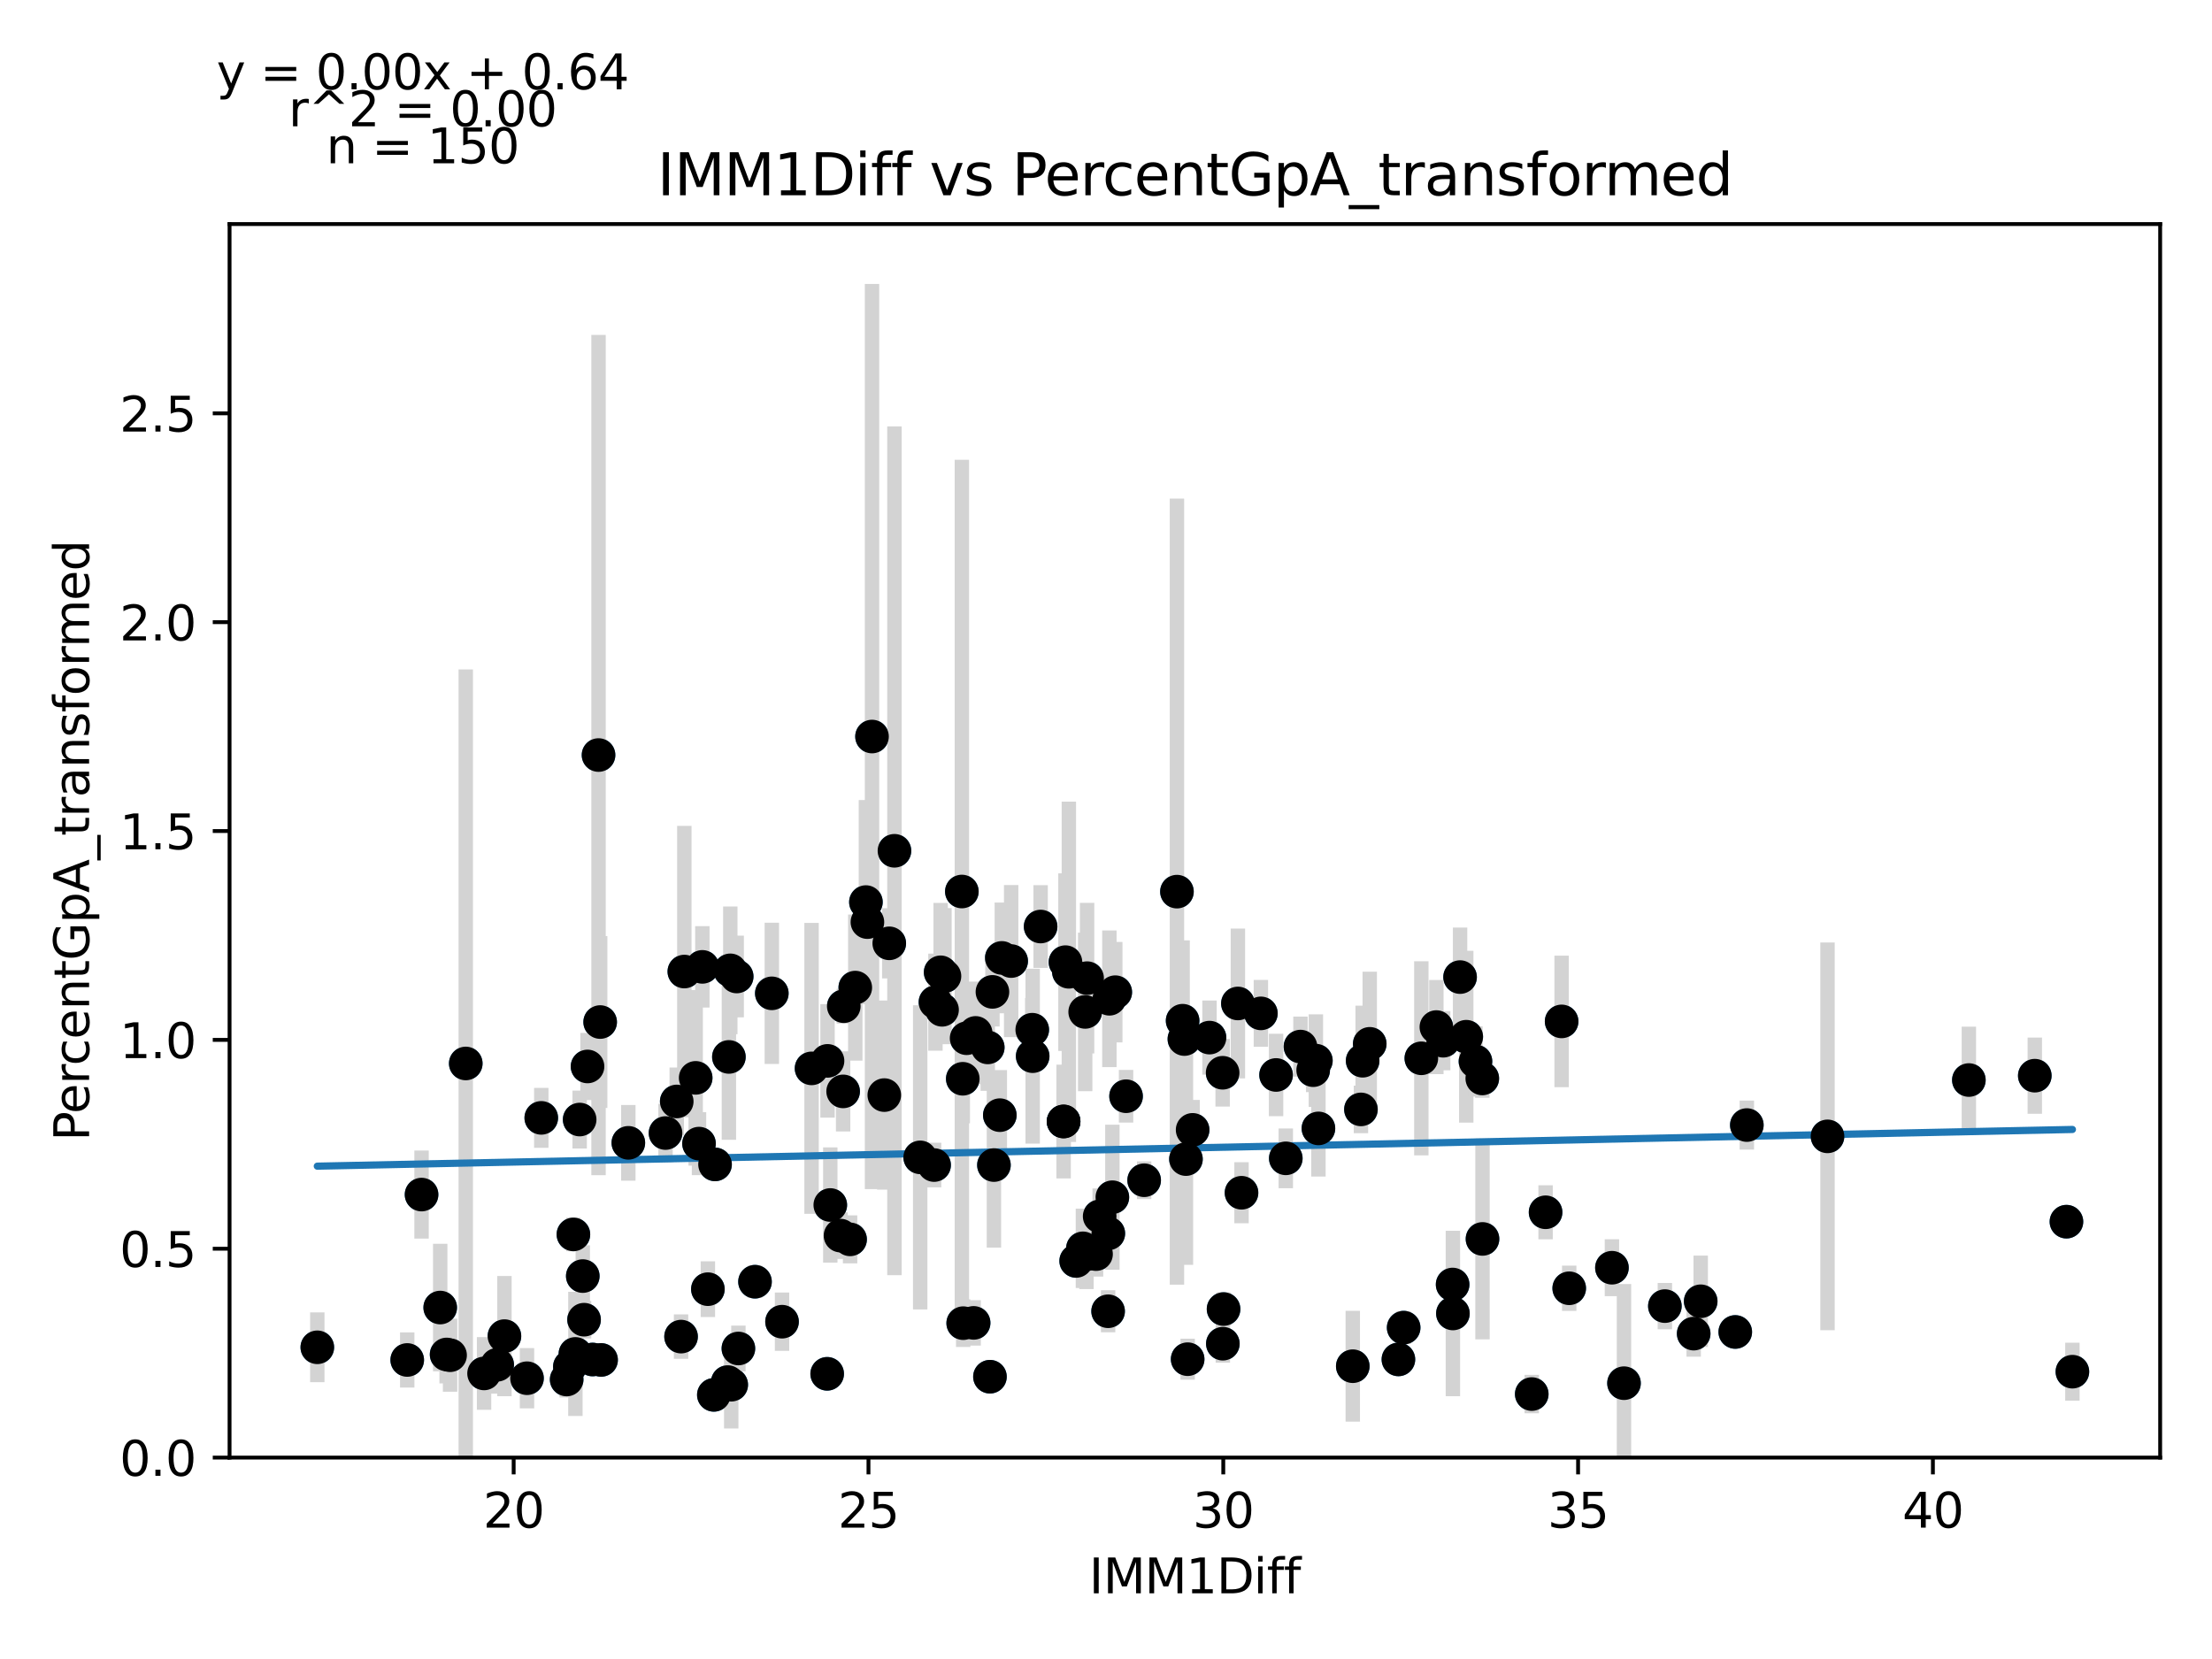 <?xml version="1.0" encoding="utf-8" standalone="no"?>
<!DOCTYPE svg PUBLIC "-//W3C//DTD SVG 1.1//EN"
  "http://www.w3.org/Graphics/SVG/1.1/DTD/svg11.dtd">
<svg xmlns:xlink="http://www.w3.org/1999/xlink" width="460.8pt" height="345.6pt" viewBox="0 0 460.8 345.6" xmlns="http://www.w3.org/2000/svg" version="1.1">
 <defs>
  <style type="text/css">*{stroke-linejoin: round; stroke-linecap: butt}</style>
 </defs>
 <g id="figure_1">
  <g id="patch_1">
   <path d="M 0 345.6 
L 460.8 345.6 
L 460.8 0 
L 0 0 
z
" style="fill: #ffffff"/>
  </g>
  <g id="axes_1">
   <g id="patch_2">
    <path d="M 47.821 303.64 
L 450 303.64 
L 450 46.676 
L 47.821 46.676 
z
" style="fill: #ffffff"/>
   </g>
   <g id="PathCollection_1">
    <defs>
     <path id="m7415d5f2b1" d="M 0 3 
C 0.796 3 1.559 2.684 2.121 2.121 
C 2.684 1.559 3 0.796 3 0 
C 3 -0.796 2.684 -1.559 2.121 -2.121 
C 1.559 -2.684 0.796 -3 0 -3 
C -0.796 -3 -1.559 -2.684 -2.121 -2.121 
C -2.684 -1.559 -3 -0.796 -3 0 
C -3 0.796 -2.684 1.559 -2.121 2.121 
C -1.559 2.684 -0.796 3 0 3 
z
" style="stroke: #1f77b4"/>
    </defs>
    <g clip-path="url(#p1e8925f352)">
     <use xlink:href="#m7415d5f2b1" x="215.036" y="214.509" style="fill: #1f77b4; stroke: #1f77b4"/>
     <use xlink:href="#m7415d5f2b1" x="238.348" y="245.868" style="fill: #1f77b4; stroke: #1f77b4"/>
     <use xlink:href="#m7415d5f2b1" x="146.312" y="201.418" style="fill: #1f77b4; stroke: #1f77b4"/>
     <use xlink:href="#m7415d5f2b1" x="152.137" y="202.139" style="fill: #1f77b4; stroke: #1f77b4"/>
     <use xlink:href="#m7415d5f2b1" x="246.73" y="216.454" style="fill: #1f77b4; stroke: #1f77b4"/>
     <use xlink:href="#m7415d5f2b1" x="208.695" y="199.55" style="fill: #1f77b4; stroke: #1f77b4"/>
     <use xlink:href="#m7415d5f2b1" x="184.215" y="228.127" style="fill: #1f77b4; stroke: #1f77b4"/>
     <use xlink:href="#m7415d5f2b1" x="151.841" y="220.178" style="fill: #1f77b4; stroke: #1f77b4"/>
     <use xlink:href="#m7415d5f2b1" x="91.705" y="272.386" style="fill: #1f77b4; stroke: #1f77b4"/>
     <use xlink:href="#m7415d5f2b1" x="206.743" y="206.626" style="fill: #1f77b4; stroke: #1f77b4"/>
     <use xlink:href="#m7415d5f2b1" x="180.697" y="192.092" style="fill: #1f77b4; stroke: #1f77b4"/>
     <use xlink:href="#m7415d5f2b1" x="248.445" y="235.369" style="fill: #1f77b4; stroke: #1f77b4"/>
     <use xlink:href="#m7415d5f2b1" x="178.169" y="205.733" style="fill: #1f77b4; stroke: #1f77b4"/>
     <use xlink:href="#m7415d5f2b1" x="123.444" y="283.211" style="fill: #1f77b4; stroke: #1f77b4"/>
     <use xlink:href="#m7415d5f2b1" x="87.818" y="248.853" style="fill: #1f77b4; stroke: #1f77b4"/>
     <use xlink:href="#m7415d5f2b1" x="175.641" y="227.357" style="fill: #1f77b4; stroke: #1f77b4"/>
     <use xlink:href="#m7415d5f2b1" x="112.756" y="232.873" style="fill: #1f77b4; stroke: #1f77b4"/>
     <use xlink:href="#m7415d5f2b1" x="124.685" y="157.29" style="fill: #1f77b4; stroke: #1f77b4"/>
     <use xlink:href="#m7415d5f2b1" x="66.102" y="280.666" style="fill: #1f77b4; stroke: #1f77b4"/>
     <use xlink:href="#m7415d5f2b1" x="169.063" y="222.562" style="fill: #1f77b4; stroke: #1f77b4"/>
     <use xlink:href="#m7415d5f2b1" x="160.784" y="206.929" style="fill: #1f77b4; stroke: #1f77b4"/>
     <use xlink:href="#m7415d5f2b1" x="321.973" y="252.54" style="fill: #1f77b4; stroke: #1f77b4"/>
     <use xlink:href="#m7415d5f2b1" x="97.027" y="221.539" style="fill: #1f77b4; stroke: #1f77b4"/>
     <use xlink:href="#m7415d5f2b1" x="226.463" y="203.766" style="fill: #1f77b4; stroke: #1f77b4"/>
     <use xlink:href="#m7415d5f2b1" x="352.825" y="277.82" style="fill: #1f77b4; stroke: #1f77b4"/>
     <use xlink:href="#m7415d5f2b1" x="103.576" y="284.309" style="fill: #1f77b4; stroke: #1f77b4"/>
     <use xlink:href="#m7415d5f2b1" x="125.025" y="212.91" style="fill: #1f77b4; stroke: #1f77b4"/>
     <use xlink:href="#m7415d5f2b1" x="191.695" y="241.099" style="fill: #1f77b4; stroke: #1f77b4"/>
     <use xlink:href="#m7415d5f2b1" x="251.963" y="216.152" style="fill: #1f77b4; stroke: #1f77b4"/>
     <use xlink:href="#m7415d5f2b1" x="230.839" y="273.16" style="fill: #1f77b4; stroke: #1f77b4"/>
     <use xlink:href="#m7415d5f2b1" x="230.883" y="256.949" style="fill: #1f77b4; stroke: #1f77b4"/>
     <use xlink:href="#m7415d5f2b1" x="142.558" y="202.392" style="fill: #1f77b4; stroke: #1f77b4"/>
     <use xlink:href="#m7415d5f2b1" x="200.372" y="185.719" style="fill: #1f77b4; stroke: #1f77b4"/>
     <use xlink:href="#m7415d5f2b1" x="205.768" y="218.195" style="fill: #1f77b4; stroke: #1f77b4"/>
     <use xlink:href="#m7415d5f2b1" x="125.218" y="283.298" style="fill: #1f77b4; stroke: #1f77b4"/>
     <use xlink:href="#m7415d5f2b1" x="203.24" y="215.175" style="fill: #1f77b4; stroke: #1f77b4"/>
     <use xlink:href="#m7415d5f2b1" x="180.386" y="187.919" style="fill: #1f77b4; stroke: #1f77b4"/>
     <use xlink:href="#m7415d5f2b1" x="196.248" y="210.362" style="fill: #1f77b4; stroke: #1f77b4"/>
     <use xlink:href="#m7415d5f2b1" x="177.09" y="258.183" style="fill: #1f77b4; stroke: #1f77b4"/>
     <use xlink:href="#m7415d5f2b1" x="186.329" y="177.236" style="fill: #1f77b4; stroke: #1f77b4"/>
     <use xlink:href="#m7415d5f2b1" x="258.63" y="248.474" style="fill: #1f77b4; stroke: #1f77b4"/>
     <use xlink:href="#m7415d5f2b1" x="207.054" y="242.705" style="fill: #1f77b4; stroke: #1f77b4"/>
     <use xlink:href="#m7415d5f2b1" x="202.826" y="275.581" style="fill: #1f77b4; stroke: #1f77b4"/>
     <use xlink:href="#m7415d5f2b1" x="231.726" y="249.404" style="fill: #1f77b4; stroke: #1f77b4"/>
     <use xlink:href="#m7415d5f2b1" x="225.591" y="260.049" style="fill: #1f77b4; stroke: #1f77b4"/>
     <use xlink:href="#m7415d5f2b1" x="200.564" y="224.729" style="fill: #1f77b4; stroke: #1f77b4"/>
     <use xlink:href="#m7415d5f2b1" x="232.332" y="206.689" style="fill: #1f77b4; stroke: #1f77b4"/>
     <use xlink:href="#m7415d5f2b1" x="274.654" y="235.068" style="fill: #1f77b4; stroke: #1f77b4"/>
     <use xlink:href="#m7415d5f2b1" x="299.223" y="213.955" style="fill: #1f77b4; stroke: #1f77b4"/>
     <use xlink:href="#m7415d5f2b1" x="380.705" y="236.725" style="fill: #1f77b4; stroke: #1f77b4"/>
     <use xlink:href="#m7415d5f2b1" x="234.579" y="228.366" style="fill: #1f77b4; stroke: #1f77b4"/>
     <use xlink:href="#m7415d5f2b1" x="245.178" y="185.745" style="fill: #1f77b4; stroke: #1f77b4"/>
     <use xlink:href="#m7415d5f2b1" x="93.76" y="282.318" style="fill: #1f77b4; stroke: #1f77b4"/>
     <use xlink:href="#m7415d5f2b1" x="226.064" y="210.802" style="fill: #1f77b4; stroke: #1f77b4"/>
     <use xlink:href="#m7415d5f2b1" x="206.226" y="286.795" style="fill: #1f77b4; stroke: #1f77b4"/>
     <use xlink:href="#m7415d5f2b1" x="175.094" y="257.399" style="fill: #1f77b4; stroke: #1f77b4"/>
     <use xlink:href="#m7415d5f2b1" x="283.864" y="220.972" style="fill: #1f77b4; stroke: #1f77b4"/>
     <use xlink:href="#m7415d5f2b1" x="257.876" y="209.04" style="fill: #1f77b4; stroke: #1f77b4"/>
     <use xlink:href="#m7415d5f2b1" x="162.913" y="275.333" style="fill: #1f77b4; stroke: #1f77b4"/>
     <use xlink:href="#m7415d5f2b1" x="130.894" y="238.071" style="fill: #1f77b4; stroke: #1f77b4"/>
     <use xlink:href="#m7415d5f2b1" x="148.707" y="290.576" style="fill: #1f77b4; stroke: #1f77b4"/>
     <use xlink:href="#m7415d5f2b1" x="153.822" y="280.916" style="fill: #1f77b4; stroke: #1f77b4"/>
     <use xlink:href="#m7415d5f2b1" x="431.719" y="285.748" style="fill: #1f77b4; stroke: #1f77b4"/>
     <use xlink:href="#m7415d5f2b1" x="120.753" y="233.223" style="fill: #1f77b4; stroke: #1f77b4"/>
     <use xlink:href="#m7415d5f2b1" x="140.976" y="229.454" style="fill: #1f77b4; stroke: #1f77b4"/>
     <use xlink:href="#m7415d5f2b1" x="254.698" y="223.477" style="fill: #1f77b4; stroke: #1f77b4"/>
     <use xlink:href="#m7415d5f2b1" x="247.41" y="283.144" style="fill: #1f77b4; stroke: #1f77b4"/>
     <use xlink:href="#m7415d5f2b1" x="305.447" y="215.968" style="fill: #1f77b4; stroke: #1f77b4"/>
     <use xlink:href="#m7415d5f2b1" x="210.646" y="200.206" style="fill: #1f77b4; stroke: #1f77b4"/>
     <use xlink:href="#m7415d5f2b1" x="194.873" y="208.775" style="fill: #1f77b4; stroke: #1f77b4"/>
     <use xlink:href="#m7415d5f2b1" x="300.642" y="216.805" style="fill: #1f77b4; stroke: #1f77b4"/>
     <use xlink:href="#m7415d5f2b1" x="194.592" y="242.702" style="fill: #1f77b4; stroke: #1f77b4"/>
     <use xlink:href="#m7415d5f2b1" x="283.509" y="231.109" style="fill: #1f77b4; stroke: #1f77b4"/>
     <use xlink:href="#m7415d5f2b1" x="196.75" y="203.353" style="fill: #1f77b4; stroke: #1f77b4"/>
     <use xlink:href="#m7415d5f2b1" x="291.314" y="283.19" style="fill: #1f77b4; stroke: #1f77b4"/>
     <use xlink:href="#m7415d5f2b1" x="281.809" y="284.607" style="fill: #1f77b4; stroke: #1f77b4"/>
     <use xlink:href="#m7415d5f2b1" x="105.084" y="278.338" style="fill: #1f77b4; stroke: #1f77b4"/>
     <use xlink:href="#m7415d5f2b1" x="346.823" y="272.087" style="fill: #1f77b4; stroke: #1f77b4"/>
     <use xlink:href="#m7415d5f2b1" x="172.965" y="251.025" style="fill: #1f77b4; stroke: #1f77b4"/>
     <use xlink:href="#m7415d5f2b1" x="226.33" y="261.297" style="fill: #1f77b4; stroke: #1f77b4"/>
     <use xlink:href="#m7415d5f2b1" x="231.105" y="208.064" style="fill: #1f77b4; stroke: #1f77b4"/>
     <use xlink:href="#m7415d5f2b1" x="430.477" y="254.498" style="fill: #1f77b4; stroke: #1f77b4"/>
     <use xlink:href="#m7415d5f2b1" x="247.055" y="241.461" style="fill: #1f77b4; stroke: #1f77b4"/>
     <use xlink:href="#m7415d5f2b1" x="319.091" y="290.409" style="fill: #1f77b4; stroke: #1f77b4"/>
     <use xlink:href="#m7415d5f2b1" x="84.832" y="283.306" style="fill: #1f77b4; stroke: #1f77b4"/>
     <use xlink:href="#m7415d5f2b1" x="138.64" y="236.033" style="fill: #1f77b4; stroke: #1f77b4"/>
     <use xlink:href="#m7415d5f2b1" x="307.368" y="221.11" style="fill: #1f77b4; stroke: #1f77b4"/>
     <use xlink:href="#m7415d5f2b1" x="216.781" y="193.013" style="fill: #1f77b4; stroke: #1f77b4"/>
     <use xlink:href="#m7415d5f2b1" x="93.036" y="282.162" style="fill: #1f77b4; stroke: #1f77b4"/>
     <use xlink:href="#m7415d5f2b1" x="148.958" y="242.564" style="fill: #1f77b4; stroke: #1f77b4"/>
     <use xlink:href="#m7415d5f2b1" x="221.955" y="200.433" style="fill: #1f77b4; stroke: #1f77b4"/>
     <use xlink:href="#m7415d5f2b1" x="221.57" y="233.602" style="fill: #1f77b4; stroke: #1f77b4"/>
     <use xlink:href="#m7415d5f2b1" x="181.657" y="153.433" style="fill: #1f77b4; stroke: #1f77b4"/>
     <use xlink:href="#m7415d5f2b1" x="254.742" y="279.916" style="fill: #1f77b4; stroke: #1f77b4"/>
     <use xlink:href="#m7415d5f2b1" x="262.666" y="211.105" style="fill: #1f77b4; stroke: #1f77b4"/>
     <use xlink:href="#m7415d5f2b1" x="118.713" y="284.707" style="fill: #1f77b4; stroke: #1f77b4"/>
     <use xlink:href="#m7415d5f2b1" x="246.361" y="212.634" style="fill: #1f77b4; stroke: #1f77b4"/>
     <use xlink:href="#m7415d5f2b1" x="308.832" y="258.091" style="fill: #1f77b4; stroke: #1f77b4"/>
     <use xlink:href="#m7415d5f2b1" x="221.57" y="233.638" style="fill: #1f77b4; stroke: #1f77b4"/>
     <use xlink:href="#m7415d5f2b1" x="141.878" y="278.439" style="fill: #1f77b4; stroke: #1f77b4"/>
     <use xlink:href="#m7415d5f2b1" x="267.854" y="241.302" style="fill: #1f77b4; stroke: #1f77b4"/>
     <use xlink:href="#m7415d5f2b1" x="119.452" y="257.151" style="fill: #1f77b4; stroke: #1f77b4"/>
     <use xlink:href="#m7415d5f2b1" x="302.667" y="273.618" style="fill: #1f77b4; stroke: #1f77b4"/>
     <use xlink:href="#m7415d5f2b1" x="147.465" y="268.559" style="fill: #1f77b4; stroke: #1f77b4"/>
     <use xlink:href="#m7415d5f2b1" x="175.774" y="209.606" style="fill: #1f77b4; stroke: #1f77b4"/>
     <use xlink:href="#m7415d5f2b1" x="265.829" y="223.936" style="fill: #1f77b4; stroke: #1f77b4"/>
     <use xlink:href="#m7415d5f2b1" x="200.653" y="275.639" style="fill: #1f77b4; stroke: #1f77b4"/>
     <use xlink:href="#m7415d5f2b1" x="285.342" y="217.449" style="fill: #1f77b4; stroke: #1f77b4"/>
     <use xlink:href="#m7415d5f2b1" x="410.151" y="224.992" style="fill: #1f77b4; stroke: #1f77b4"/>
     <use xlink:href="#m7415d5f2b1" x="296.089" y="220.463" style="fill: #1f77b4; stroke: #1f77b4"/>
     <use xlink:href="#m7415d5f2b1" x="121.404" y="265.83" style="fill: #1f77b4; stroke: #1f77b4"/>
     <use xlink:href="#m7415d5f2b1" x="326.896" y="268.37" style="fill: #1f77b4; stroke: #1f77b4"/>
     <use xlink:href="#m7415d5f2b1" x="201.363" y="216.283" style="fill: #1f77b4; stroke: #1f77b4"/>
     <use xlink:href="#m7415d5f2b1" x="224.187" y="262.679" style="fill: #1f77b4; stroke: #1f77b4"/>
     <use xlink:href="#m7415d5f2b1" x="119.866" y="282.043" style="fill: #1f77b4; stroke: #1f77b4"/>
     <use xlink:href="#m7415d5f2b1" x="304.16" y="203.545" style="fill: #1f77b4; stroke: #1f77b4"/>
     <use xlink:href="#m7415d5f2b1" x="228.326" y="261.254" style="fill: #1f77b4; stroke: #1f77b4"/>
     <use xlink:href="#m7415d5f2b1" x="185.25" y="196.511" style="fill: #1f77b4; stroke: #1f77b4"/>
     <use xlink:href="#m7415d5f2b1" x="222.664" y="202.444" style="fill: #1f77b4; stroke: #1f77b4"/>
     <use xlink:href="#m7415d5f2b1" x="145.617" y="238.235" style="fill: #1f77b4; stroke: #1f77b4"/>
     <use xlink:href="#m7415d5f2b1" x="423.884" y="224.083" style="fill: #1f77b4; stroke: #1f77b4"/>
     <use xlink:href="#m7415d5f2b1" x="122.394" y="222.164" style="fill: #1f77b4; stroke: #1f77b4"/>
     <use xlink:href="#m7415d5f2b1" x="229.08" y="253.383" style="fill: #1f77b4; stroke: #1f77b4"/>
     <use xlink:href="#m7415d5f2b1" x="208.281" y="232.31" style="fill: #1f77b4; stroke: #1f77b4"/>
     <use xlink:href="#m7415d5f2b1" x="121.67" y="274.917" style="fill: #1f77b4; stroke: #1f77b4"/>
     <use xlink:href="#m7415d5f2b1" x="335.795" y="264.089" style="fill: #1f77b4; stroke: #1f77b4"/>
     <use xlink:href="#m7415d5f2b1" x="270.914" y="218.023" style="fill: #1f77b4; stroke: #1f77b4"/>
     <use xlink:href="#m7415d5f2b1" x="118.048" y="287.379" style="fill: #1f77b4; stroke: #1f77b4"/>
     <use xlink:href="#m7415d5f2b1" x="172.315" y="286.191" style="fill: #1f77b4; stroke: #1f77b4"/>
     <use xlink:href="#m7415d5f2b1" x="157.281" y="267.004" style="fill: #1f77b4; stroke: #1f77b4"/>
     <use xlink:href="#m7415d5f2b1" x="151.604" y="287.912" style="fill: #1f77b4; stroke: #1f77b4"/>
     <use xlink:href="#m7415d5f2b1" x="363.897" y="234.37" style="fill: #1f77b4; stroke: #1f77b4"/>
     <use xlink:href="#m7415d5f2b1" x="273.561" y="222.938" style="fill: #1f77b4; stroke: #1f77b4"/>
     <use xlink:href="#m7415d5f2b1" x="215.125" y="220.021" style="fill: #1f77b4; stroke: #1f77b4"/>
     <use xlink:href="#m7415d5f2b1" x="292.408" y="276.57" style="fill: #1f77b4; stroke: #1f77b4"/>
     <use xlink:href="#m7415d5f2b1" x="144.923" y="224.538" style="fill: #1f77b4; stroke: #1f77b4"/>
     <use xlink:href="#m7415d5f2b1" x="354.288" y="271.078" style="fill: #1f77b4; stroke: #1f77b4"/>
     <use xlink:href="#m7415d5f2b1" x="153.467" y="203.422" style="fill: #1f77b4; stroke: #1f77b4"/>
     <use xlink:href="#m7415d5f2b1" x="172.389" y="221" style="fill: #1f77b4; stroke: #1f77b4"/>
     <use xlink:href="#m7415d5f2b1" x="361.487" y="277.473" style="fill: #1f77b4; stroke: #1f77b4"/>
     <use xlink:href="#m7415d5f2b1" x="302.608" y="267.586" style="fill: #1f77b4; stroke: #1f77b4"/>
     <use xlink:href="#m7415d5f2b1" x="100.841" y="286.111" style="fill: #1f77b4; stroke: #1f77b4"/>
     <use xlink:href="#m7415d5f2b1" x="308.787" y="224.661" style="fill: #1f77b4; stroke: #1f77b4"/>
     <use xlink:href="#m7415d5f2b1" x="254.89" y="272.702" style="fill: #1f77b4; stroke: #1f77b4"/>
     <use xlink:href="#m7415d5f2b1" x="152.329" y="288.462" style="fill: #1f77b4; stroke: #1f77b4"/>
     <use xlink:href="#m7415d5f2b1" x="195.952" y="202.548" style="fill: #1f77b4; stroke: #1f77b4"/>
     <use xlink:href="#m7415d5f2b1" x="338.308" y="288.143" style="fill: #1f77b4; stroke: #1f77b4"/>
     <use xlink:href="#m7415d5f2b1" x="109.785" y="287.109" style="fill: #1f77b4; stroke: #1f77b4"/>
     <use xlink:href="#m7415d5f2b1" x="325.314" y="212.777" style="fill: #1f77b4; stroke: #1f77b4"/>
     <use xlink:href="#m7415d5f2b1" x="274.122" y="220.951" style="fill: #1f77b4; stroke: #1f77b4"/>
    </g>
   </g>
   <g id="matplotlib.axis_1">
    <g id="xtick_1">
     <g id="line2d_1">
      <defs>
       <path id="m0a0d4d158e" d="M 0 0 
L 0 3.5 
" style="stroke: #000000; stroke-width: 0.8"/>
      </defs>
      <g>
       <use xlink:href="#m0a0d4d158e" x="107.005" y="303.64" style="stroke: #000000; stroke-width: 0.8"/>
      </g>
     </g>
     <g id="text_1">
      <!-- 20 -->
      <g transform="translate(100.643 318.238)scale(0.1 -0.1)">
       <defs>
        <path id="DejaVuSans-32" d="M 1228 531 
L 3431 531 
L 3431 0 
L 469 0 
L 469 531 
Q 828 903 1448 1529 
Q 2069 2156 2228 2338 
Q 2531 2678 2651 2914 
Q 2772 3150 2772 3378 
Q 2772 3750 2511 3984 
Q 2250 4219 1831 4219 
Q 1534 4219 1204 4116 
Q 875 4013 500 3803 
L 500 4441 
Q 881 4594 1212 4672 
Q 1544 4750 1819 4750 
Q 2544 4750 2975 4387 
Q 3406 4025 3406 3419 
Q 3406 3131 3298 2873 
Q 3191 2616 2906 2266 
Q 2828 2175 2409 1742 
Q 1991 1309 1228 531 
z
" transform="scale(0.016)"/>
        <path id="DejaVuSans-30" d="M 2034 4250 
Q 1547 4250 1301 3770 
Q 1056 3291 1056 2328 
Q 1056 1369 1301 889 
Q 1547 409 2034 409 
Q 2525 409 2770 889 
Q 3016 1369 3016 2328 
Q 3016 3291 2770 3770 
Q 2525 4250 2034 4250 
z
M 2034 4750 
Q 2819 4750 3233 4129 
Q 3647 3509 3647 2328 
Q 3647 1150 3233 529 
Q 2819 -91 2034 -91 
Q 1250 -91 836 529 
Q 422 1150 422 2328 
Q 422 3509 836 4129 
Q 1250 4750 2034 4750 
z
" transform="scale(0.016)"/>
       </defs>
       <use xlink:href="#DejaVuSans-32"/>
       <use xlink:href="#DejaVuSans-30" x="63.623"/>
      </g>
     </g>
    </g>
    <g id="xtick_2">
     <g id="line2d_2">
      <g>
       <use xlink:href="#m0a0d4d158e" x="180.918" y="303.64" style="stroke: #000000; stroke-width: 0.8"/>
      </g>
     </g>
     <g id="text_2">
      <!-- 25 -->
      <g transform="translate(174.556 318.238)scale(0.1 -0.1)">
       <defs>
        <path id="DejaVuSans-35" d="M 691 4666 
L 3169 4666 
L 3169 4134 
L 1269 4134 
L 1269 2991 
Q 1406 3038 1543 3061 
Q 1681 3084 1819 3084 
Q 2600 3084 3056 2656 
Q 3513 2228 3513 1497 
Q 3513 744 3044 326 
Q 2575 -91 1722 -91 
Q 1428 -91 1123 -41 
Q 819 9 494 109 
L 494 744 
Q 775 591 1075 516 
Q 1375 441 1709 441 
Q 2250 441 2565 725 
Q 2881 1009 2881 1497 
Q 2881 1984 2565 2268 
Q 2250 2553 1709 2553 
Q 1456 2553 1204 2497 
Q 953 2441 691 2322 
L 691 4666 
z
" transform="scale(0.016)"/>
       </defs>
       <use xlink:href="#DejaVuSans-32"/>
       <use xlink:href="#DejaVuSans-35" x="63.623"/>
      </g>
     </g>
    </g>
    <g id="xtick_3">
     <g id="line2d_3">
      <g>
       <use xlink:href="#m0a0d4d158e" x="254.831" y="303.64" style="stroke: #000000; stroke-width: 0.8"/>
      </g>
     </g>
     <g id="text_3">
      <!-- 30 -->
      <g transform="translate(248.469 318.238)scale(0.1 -0.1)">
       <defs>
        <path id="DejaVuSans-33" d="M 2597 2516 
Q 3050 2419 3304 2112 
Q 3559 1806 3559 1356 
Q 3559 666 3084 287 
Q 2609 -91 1734 -91 
Q 1441 -91 1130 -33 
Q 819 25 488 141 
L 488 750 
Q 750 597 1062 519 
Q 1375 441 1716 441 
Q 2309 441 2620 675 
Q 2931 909 2931 1356 
Q 2931 1769 2642 2001 
Q 2353 2234 1838 2234 
L 1294 2234 
L 1294 2753 
L 1863 2753 
Q 2328 2753 2575 2939 
Q 2822 3125 2822 3475 
Q 2822 3834 2567 4026 
Q 2313 4219 1838 4219 
Q 1578 4219 1281 4162 
Q 984 4106 628 3988 
L 628 4550 
Q 988 4650 1302 4700 
Q 1616 4750 1894 4750 
Q 2613 4750 3031 4423 
Q 3450 4097 3450 3541 
Q 3450 3153 3228 2886 
Q 3006 2619 2597 2516 
z
" transform="scale(0.016)"/>
       </defs>
       <use xlink:href="#DejaVuSans-33"/>
       <use xlink:href="#DejaVuSans-30" x="63.623"/>
      </g>
     </g>
    </g>
    <g id="xtick_4">
     <g id="line2d_4">
      <g>
       <use xlink:href="#m0a0d4d158e" x="328.744" y="303.64" style="stroke: #000000; stroke-width: 0.8"/>
      </g>
     </g>
     <g id="text_4">
      <!-- 35 -->
      <g transform="translate(322.381 318.238)scale(0.1 -0.1)">
       <use xlink:href="#DejaVuSans-33"/>
       <use xlink:href="#DejaVuSans-35" x="63.623"/>
      </g>
     </g>
    </g>
    <g id="xtick_5">
     <g id="line2d_5">
      <g>
       <use xlink:href="#m0a0d4d158e" x="402.657" y="303.64" style="stroke: #000000; stroke-width: 0.8"/>
      </g>
     </g>
     <g id="text_5">
      <!-- 40 -->
      <g transform="translate(396.294 318.238)scale(0.1 -0.1)">
       <defs>
        <path id="DejaVuSans-34" d="M 2419 4116 
L 825 1625 
L 2419 1625 
L 2419 4116 
z
M 2253 4666 
L 3047 4666 
L 3047 1625 
L 3713 1625 
L 3713 1100 
L 3047 1100 
L 3047 0 
L 2419 0 
L 2419 1100 
L 313 1100 
L 313 1709 
L 2253 4666 
z
" transform="scale(0.016)"/>
       </defs>
       <use xlink:href="#DejaVuSans-34"/>
       <use xlink:href="#DejaVuSans-30" x="63.623"/>
      </g>
     </g>
    </g>
    <g id="text_6">
     <!-- IMM1Diff -->
     <g transform="translate(226.867 331.917)scale(0.1 -0.1)">
      <defs>
       <path id="DejaVuSans-49" d="M 628 4666 
L 1259 4666 
L 1259 0 
L 628 0 
L 628 4666 
z
" transform="scale(0.016)"/>
       <path id="DejaVuSans-4d" d="M 628 4666 
L 1569 4666 
L 2759 1491 
L 3956 4666 
L 4897 4666 
L 4897 0 
L 4281 0 
L 4281 4097 
L 3078 897 
L 2444 897 
L 1241 4097 
L 1241 0 
L 628 0 
L 628 4666 
z
" transform="scale(0.016)"/>
       <path id="DejaVuSans-31" d="M 794 531 
L 1825 531 
L 1825 4091 
L 703 3866 
L 703 4441 
L 1819 4666 
L 2450 4666 
L 2450 531 
L 3481 531 
L 3481 0 
L 794 0 
L 794 531 
z
" transform="scale(0.016)"/>
       <path id="DejaVuSans-44" d="M 1259 4147 
L 1259 519 
L 2022 519 
Q 2988 519 3436 956 
Q 3884 1394 3884 2338 
Q 3884 3275 3436 3711 
Q 2988 4147 2022 4147 
L 1259 4147 
z
M 628 4666 
L 1925 4666 
Q 3281 4666 3915 4102 
Q 4550 3538 4550 2338 
Q 4550 1131 3912 565 
Q 3275 0 1925 0 
L 628 0 
L 628 4666 
z
" transform="scale(0.016)"/>
       <path id="DejaVuSans-69" d="M 603 3500 
L 1178 3500 
L 1178 0 
L 603 0 
L 603 3500 
z
M 603 4863 
L 1178 4863 
L 1178 4134 
L 603 4134 
L 603 4863 
z
" transform="scale(0.016)"/>
       <path id="DejaVuSans-66" d="M 2375 4863 
L 2375 4384 
L 1825 4384 
Q 1516 4384 1395 4259 
Q 1275 4134 1275 3809 
L 1275 3500 
L 2222 3500 
L 2222 3053 
L 1275 3053 
L 1275 0 
L 697 0 
L 697 3053 
L 147 3053 
L 147 3500 
L 697 3500 
L 697 3744 
Q 697 4328 969 4595 
Q 1241 4863 1831 4863 
L 2375 4863 
z
" transform="scale(0.016)"/>
      </defs>
      <use xlink:href="#DejaVuSans-49"/>
      <use xlink:href="#DejaVuSans-4d" x="29.492"/>
      <use xlink:href="#DejaVuSans-4d" x="115.771"/>
      <use xlink:href="#DejaVuSans-31" x="202.051"/>
      <use xlink:href="#DejaVuSans-44" x="265.674"/>
      <use xlink:href="#DejaVuSans-69" x="342.676"/>
      <use xlink:href="#DejaVuSans-66" x="370.459"/>
      <use xlink:href="#DejaVuSans-66" x="405.664"/>
     </g>
    </g>
   </g>
   <g id="matplotlib.axis_2">
    <g id="ytick_1">
     <g id="line2d_6">
      <defs>
       <path id="m00c2b91e94" d="M 0 0 
L -3.5 0 
" style="stroke: #000000; stroke-width: 0.8"/>
      </defs>
      <g>
       <use xlink:href="#m00c2b91e94" x="47.821" y="303.64" style="stroke: #000000; stroke-width: 0.8"/>
      </g>
     </g>
     <g id="text_7">
      <!-- 0.0 -->
      <g transform="translate(24.918 307.439)scale(0.1 -0.1)">
       <defs>
        <path id="DejaVuSans-2e" d="M 684 794 
L 1344 794 
L 1344 0 
L 684 0 
L 684 794 
z
" transform="scale(0.016)"/>
       </defs>
       <use xlink:href="#DejaVuSans-30"/>
       <use xlink:href="#DejaVuSans-2e" x="63.623"/>
       <use xlink:href="#DejaVuSans-30" x="95.41"/>
      </g>
     </g>
    </g>
    <g id="ytick_2">
     <g id="line2d_7">
      <g>
       <use xlink:href="#m00c2b91e94" x="47.821" y="260.133" style="stroke: #000000; stroke-width: 0.8"/>
      </g>
     </g>
     <g id="text_8">
      <!-- 0.5 -->
      <g transform="translate(24.918 263.932)scale(0.1 -0.1)">
       <use xlink:href="#DejaVuSans-30"/>
       <use xlink:href="#DejaVuSans-2e" x="63.623"/>
       <use xlink:href="#DejaVuSans-35" x="95.41"/>
      </g>
     </g>
    </g>
    <g id="ytick_3">
     <g id="line2d_8">
      <g>
       <use xlink:href="#m00c2b91e94" x="47.821" y="216.625" style="stroke: #000000; stroke-width: 0.8"/>
      </g>
     </g>
     <g id="text_9">
      <!-- 1.0 -->
      <g transform="translate(24.918 220.424)scale(0.1 -0.1)">
       <use xlink:href="#DejaVuSans-31"/>
       <use xlink:href="#DejaVuSans-2e" x="63.623"/>
       <use xlink:href="#DejaVuSans-30" x="95.41"/>
      </g>
     </g>
    </g>
    <g id="ytick_4">
     <g id="line2d_9">
      <g>
       <use xlink:href="#m00c2b91e94" x="47.821" y="173.118" style="stroke: #000000; stroke-width: 0.8"/>
      </g>
     </g>
     <g id="text_10">
      <!-- 1.5 -->
      <g transform="translate(24.918 176.917)scale(0.1 -0.1)">
       <use xlink:href="#DejaVuSans-31"/>
       <use xlink:href="#DejaVuSans-2e" x="63.623"/>
       <use xlink:href="#DejaVuSans-35" x="95.41"/>
      </g>
     </g>
    </g>
    <g id="ytick_5">
     <g id="line2d_10">
      <g>
       <use xlink:href="#m00c2b91e94" x="47.821" y="129.611" style="stroke: #000000; stroke-width: 0.8"/>
      </g>
     </g>
     <g id="text_11">
      <!-- 2.0 -->
      <g transform="translate(24.918 133.41)scale(0.1 -0.1)">
       <use xlink:href="#DejaVuSans-32"/>
       <use xlink:href="#DejaVuSans-2e" x="63.623"/>
       <use xlink:href="#DejaVuSans-30" x="95.41"/>
      </g>
     </g>
    </g>
    <g id="ytick_6">
     <g id="line2d_11">
      <g>
       <use xlink:href="#m00c2b91e94" x="47.821" y="86.103" style="stroke: #000000; stroke-width: 0.8"/>
      </g>
     </g>
     <g id="text_12">
      <!-- 2.5 -->
      <g transform="translate(24.918 89.902)scale(0.1 -0.1)">
       <use xlink:href="#DejaVuSans-32"/>
       <use xlink:href="#DejaVuSans-2e" x="63.623"/>
       <use xlink:href="#DejaVuSans-35" x="95.41"/>
      </g>
     </g>
    </g>
    <g id="text_13">
     <!-- PercentGpA_transformed -->
     <g transform="translate(18.56 237.696)rotate(-90)scale(0.1 -0.1)">
      <defs>
       <path id="DejaVuSans-50" d="M 1259 4147 
L 1259 2394 
L 2053 2394 
Q 2494 2394 2734 2622 
Q 2975 2850 2975 3272 
Q 2975 3691 2734 3919 
Q 2494 4147 2053 4147 
L 1259 4147 
z
M 628 4666 
L 2053 4666 
Q 2838 4666 3239 4311 
Q 3641 3956 3641 3272 
Q 3641 2581 3239 2228 
Q 2838 1875 2053 1875 
L 1259 1875 
L 1259 0 
L 628 0 
L 628 4666 
z
" transform="scale(0.016)"/>
       <path id="DejaVuSans-65" d="M 3597 1894 
L 3597 1613 
L 953 1613 
Q 991 1019 1311 708 
Q 1631 397 2203 397 
Q 2534 397 2845 478 
Q 3156 559 3463 722 
L 3463 178 
Q 3153 47 2828 -22 
Q 2503 -91 2169 -91 
Q 1331 -91 842 396 
Q 353 884 353 1716 
Q 353 2575 817 3079 
Q 1281 3584 2069 3584 
Q 2775 3584 3186 3129 
Q 3597 2675 3597 1894 
z
M 3022 2063 
Q 3016 2534 2758 2815 
Q 2500 3097 2075 3097 
Q 1594 3097 1305 2825 
Q 1016 2553 972 2059 
L 3022 2063 
z
" transform="scale(0.016)"/>
       <path id="DejaVuSans-72" d="M 2631 2963 
Q 2534 3019 2420 3045 
Q 2306 3072 2169 3072 
Q 1681 3072 1420 2755 
Q 1159 2438 1159 1844 
L 1159 0 
L 581 0 
L 581 3500 
L 1159 3500 
L 1159 2956 
Q 1341 3275 1631 3429 
Q 1922 3584 2338 3584 
Q 2397 3584 2469 3576 
Q 2541 3569 2628 3553 
L 2631 2963 
z
" transform="scale(0.016)"/>
       <path id="DejaVuSans-63" d="M 3122 3366 
L 3122 2828 
Q 2878 2963 2633 3030 
Q 2388 3097 2138 3097 
Q 1578 3097 1268 2742 
Q 959 2388 959 1747 
Q 959 1106 1268 751 
Q 1578 397 2138 397 
Q 2388 397 2633 464 
Q 2878 531 3122 666 
L 3122 134 
Q 2881 22 2623 -34 
Q 2366 -91 2075 -91 
Q 1284 -91 818 406 
Q 353 903 353 1747 
Q 353 2603 823 3093 
Q 1294 3584 2113 3584 
Q 2378 3584 2631 3529 
Q 2884 3475 3122 3366 
z
" transform="scale(0.016)"/>
       <path id="DejaVuSans-6e" d="M 3513 2113 
L 3513 0 
L 2938 0 
L 2938 2094 
Q 2938 2591 2744 2837 
Q 2550 3084 2163 3084 
Q 1697 3084 1428 2787 
Q 1159 2491 1159 1978 
L 1159 0 
L 581 0 
L 581 3500 
L 1159 3500 
L 1159 2956 
Q 1366 3272 1645 3428 
Q 1925 3584 2291 3584 
Q 2894 3584 3203 3211 
Q 3513 2838 3513 2113 
z
" transform="scale(0.016)"/>
       <path id="DejaVuSans-74" d="M 1172 4494 
L 1172 3500 
L 2356 3500 
L 2356 3053 
L 1172 3053 
L 1172 1153 
Q 1172 725 1289 603 
Q 1406 481 1766 481 
L 2356 481 
L 2356 0 
L 1766 0 
Q 1100 0 847 248 
Q 594 497 594 1153 
L 594 3053 
L 172 3053 
L 172 3500 
L 594 3500 
L 594 4494 
L 1172 4494 
z
" transform="scale(0.016)"/>
       <path id="DejaVuSans-47" d="M 3809 666 
L 3809 1919 
L 2778 1919 
L 2778 2438 
L 4434 2438 
L 4434 434 
Q 4069 175 3628 42 
Q 3188 -91 2688 -91 
Q 1594 -91 976 548 
Q 359 1188 359 2328 
Q 359 3472 976 4111 
Q 1594 4750 2688 4750 
Q 3144 4750 3555 4637 
Q 3966 4525 4313 4306 
L 4313 3634 
Q 3963 3931 3569 4081 
Q 3175 4231 2741 4231 
Q 1884 4231 1454 3753 
Q 1025 3275 1025 2328 
Q 1025 1384 1454 906 
Q 1884 428 2741 428 
Q 3075 428 3337 486 
Q 3600 544 3809 666 
z
" transform="scale(0.016)"/>
       <path id="DejaVuSans-70" d="M 1159 525 
L 1159 -1331 
L 581 -1331 
L 581 3500 
L 1159 3500 
L 1159 2969 
Q 1341 3281 1617 3432 
Q 1894 3584 2278 3584 
Q 2916 3584 3314 3078 
Q 3713 2572 3713 1747 
Q 3713 922 3314 415 
Q 2916 -91 2278 -91 
Q 1894 -91 1617 61 
Q 1341 213 1159 525 
z
M 3116 1747 
Q 3116 2381 2855 2742 
Q 2594 3103 2138 3103 
Q 1681 3103 1420 2742 
Q 1159 2381 1159 1747 
Q 1159 1113 1420 752 
Q 1681 391 2138 391 
Q 2594 391 2855 752 
Q 3116 1113 3116 1747 
z
" transform="scale(0.016)"/>
       <path id="DejaVuSans-41" d="M 2188 4044 
L 1331 1722 
L 3047 1722 
L 2188 4044 
z
M 1831 4666 
L 2547 4666 
L 4325 0 
L 3669 0 
L 3244 1197 
L 1141 1197 
L 716 0 
L 50 0 
L 1831 4666 
z
" transform="scale(0.016)"/>
       <path id="DejaVuSans-5f" d="M 3263 -1063 
L 3263 -1509 
L -63 -1509 
L -63 -1063 
L 3263 -1063 
z
" transform="scale(0.016)"/>
       <path id="DejaVuSans-61" d="M 2194 1759 
Q 1497 1759 1228 1600 
Q 959 1441 959 1056 
Q 959 750 1161 570 
Q 1363 391 1709 391 
Q 2188 391 2477 730 
Q 2766 1069 2766 1631 
L 2766 1759 
L 2194 1759 
z
M 3341 1997 
L 3341 0 
L 2766 0 
L 2766 531 
Q 2569 213 2275 61 
Q 1981 -91 1556 -91 
Q 1019 -91 701 211 
Q 384 513 384 1019 
Q 384 1609 779 1909 
Q 1175 2209 1959 2209 
L 2766 2209 
L 2766 2266 
Q 2766 2663 2505 2880 
Q 2244 3097 1772 3097 
Q 1472 3097 1187 3025 
Q 903 2953 641 2809 
L 641 3341 
Q 956 3463 1253 3523 
Q 1550 3584 1831 3584 
Q 2591 3584 2966 3190 
Q 3341 2797 3341 1997 
z
" transform="scale(0.016)"/>
       <path id="DejaVuSans-73" d="M 2834 3397 
L 2834 2853 
Q 2591 2978 2328 3040 
Q 2066 3103 1784 3103 
Q 1356 3103 1142 2972 
Q 928 2841 928 2578 
Q 928 2378 1081 2264 
Q 1234 2150 1697 2047 
L 1894 2003 
Q 2506 1872 2764 1633 
Q 3022 1394 3022 966 
Q 3022 478 2636 193 
Q 2250 -91 1575 -91 
Q 1294 -91 989 -36 
Q 684 19 347 128 
L 347 722 
Q 666 556 975 473 
Q 1284 391 1588 391 
Q 1994 391 2212 530 
Q 2431 669 2431 922 
Q 2431 1156 2273 1281 
Q 2116 1406 1581 1522 
L 1381 1569 
Q 847 1681 609 1914 
Q 372 2147 372 2553 
Q 372 3047 722 3315 
Q 1072 3584 1716 3584 
Q 2034 3584 2315 3537 
Q 2597 3491 2834 3397 
z
" transform="scale(0.016)"/>
       <path id="DejaVuSans-6f" d="M 1959 3097 
Q 1497 3097 1228 2736 
Q 959 2375 959 1747 
Q 959 1119 1226 758 
Q 1494 397 1959 397 
Q 2419 397 2687 759 
Q 2956 1122 2956 1747 
Q 2956 2369 2687 2733 
Q 2419 3097 1959 3097 
z
M 1959 3584 
Q 2709 3584 3137 3096 
Q 3566 2609 3566 1747 
Q 3566 888 3137 398 
Q 2709 -91 1959 -91 
Q 1206 -91 779 398 
Q 353 888 353 1747 
Q 353 2609 779 3096 
Q 1206 3584 1959 3584 
z
" transform="scale(0.016)"/>
       <path id="DejaVuSans-6d" d="M 3328 2828 
Q 3544 3216 3844 3400 
Q 4144 3584 4550 3584 
Q 5097 3584 5394 3201 
Q 5691 2819 5691 2113 
L 5691 0 
L 5113 0 
L 5113 2094 
Q 5113 2597 4934 2840 
Q 4756 3084 4391 3084 
Q 3944 3084 3684 2787 
Q 3425 2491 3425 1978 
L 3425 0 
L 2847 0 
L 2847 2094 
Q 2847 2600 2669 2842 
Q 2491 3084 2119 3084 
Q 1678 3084 1418 2786 
Q 1159 2488 1159 1978 
L 1159 0 
L 581 0 
L 581 3500 
L 1159 3500 
L 1159 2956 
Q 1356 3278 1631 3431 
Q 1906 3584 2284 3584 
Q 2666 3584 2933 3390 
Q 3200 3197 3328 2828 
z
" transform="scale(0.016)"/>
       <path id="DejaVuSans-64" d="M 2906 2969 
L 2906 4863 
L 3481 4863 
L 3481 0 
L 2906 0 
L 2906 525 
Q 2725 213 2448 61 
Q 2172 -91 1784 -91 
Q 1150 -91 751 415 
Q 353 922 353 1747 
Q 353 2572 751 3078 
Q 1150 3584 1784 3584 
Q 2172 3584 2448 3432 
Q 2725 3281 2906 2969 
z
M 947 1747 
Q 947 1113 1208 752 
Q 1469 391 1925 391 
Q 2381 391 2643 752 
Q 2906 1113 2906 1747 
Q 2906 2381 2643 2742 
Q 2381 3103 1925 3103 
Q 1469 3103 1208 2742 
Q 947 2381 947 1747 
z
" transform="scale(0.016)"/>
      </defs>
      <use xlink:href="#DejaVuSans-50"/>
      <use xlink:href="#DejaVuSans-65" x="56.678"/>
      <use xlink:href="#DejaVuSans-72" x="118.201"/>
      <use xlink:href="#DejaVuSans-63" x="157.064"/>
      <use xlink:href="#DejaVuSans-65" x="212.045"/>
      <use xlink:href="#DejaVuSans-6e" x="273.568"/>
      <use xlink:href="#DejaVuSans-74" x="336.947"/>
      <use xlink:href="#DejaVuSans-47" x="376.156"/>
      <use xlink:href="#DejaVuSans-70" x="453.646"/>
      <use xlink:href="#DejaVuSans-41" x="517.123"/>
      <use xlink:href="#DejaVuSans-5f" x="585.531"/>
      <use xlink:href="#DejaVuSans-74" x="635.531"/>
      <use xlink:href="#DejaVuSans-72" x="674.74"/>
      <use xlink:href="#DejaVuSans-61" x="715.854"/>
      <use xlink:href="#DejaVuSans-6e" x="777.133"/>
      <use xlink:href="#DejaVuSans-73" x="840.512"/>
      <use xlink:href="#DejaVuSans-66" x="892.611"/>
      <use xlink:href="#DejaVuSans-6f" x="927.816"/>
      <use xlink:href="#DejaVuSans-72" x="988.998"/>
      <use xlink:href="#DejaVuSans-6d" x="1028.361"/>
      <use xlink:href="#DejaVuSans-65" x="1125.773"/>
      <use xlink:href="#DejaVuSans-64" x="1187.297"/>
     </g>
    </g>
   </g>
   <g id="LineCollection_1">
    <path d="M 215.036 221.129 
L 215.036 207.888 
" clip-path="url(#p1e8925f352)" style="fill: none; stroke: #d3d3d3; stroke-width: 3"/>
    <path d="M 238.348 249.791 
L 238.348 241.944 
" clip-path="url(#p1e8925f352)" style="fill: none; stroke: #d3d3d3; stroke-width: 3"/>
    <path d="M 146.312 209.897 
L 146.312 192.939 
" clip-path="url(#p1e8925f352)" style="fill: none; stroke: #d3d3d3; stroke-width: 3"/>
    <path d="M 152.137 215.443 
L 152.137 188.836 
" clip-path="url(#p1e8925f352)" style="fill: none; stroke: #d3d3d3; stroke-width: 3"/>
    <path d="M 246.73 222.65 
L 246.73 210.257 
" clip-path="url(#p1e8925f352)" style="fill: none; stroke: #d3d3d3; stroke-width: 3"/>
    <path d="M 208.695 211.084 
L 208.695 188.016 
" clip-path="url(#p1e8925f352)" style="fill: none; stroke: #d3d3d3; stroke-width: 3"/>
    <path d="M 184.215 247.827 
L 184.215 208.427 
" clip-path="url(#p1e8925f352)" style="fill: none; stroke: #d3d3d3; stroke-width: 3"/>
    <path d="M 151.841 237.435 
L 151.841 202.92 
" clip-path="url(#p1e8925f352)" style="fill: none; stroke: #d3d3d3; stroke-width: 3"/>
    <path d="M 91.705 285.668 
L 91.705 259.105 
" clip-path="url(#p1e8925f352)" style="fill: none; stroke: #d3d3d3; stroke-width: 3"/>
    <path d="M 206.743 213.841 
L 206.743 199.412 
" clip-path="url(#p1e8925f352)" style="fill: none; stroke: #d3d3d3; stroke-width: 3"/>
    <path d="M 180.697 209.108 
L 180.697 175.076 
" clip-path="url(#p1e8925f352)" style="fill: none; stroke: #d3d3d3; stroke-width: 3"/>
    <path d="M 248.445 241.601 
L 248.445 229.136 
" clip-path="url(#p1e8925f352)" style="fill: none; stroke: #d3d3d3; stroke-width: 3"/>
    <path d="M 178.169 220.952 
L 178.169 190.514 
" clip-path="url(#p1e8925f352)" style="fill: none; stroke: #d3d3d3; stroke-width: 3"/>
    <path d="M 123.444 284.956 
L 123.444 281.466 
" clip-path="url(#p1e8925f352)" style="fill: none; stroke: #d3d3d3; stroke-width: 3"/>
    <path d="M 87.818 258.023 
L 87.818 239.683 
" clip-path="url(#p1e8925f352)" style="fill: none; stroke: #d3d3d3; stroke-width: 3"/>
    <path d="M 175.641 235.707 
L 175.641 219.006 
" clip-path="url(#p1e8925f352)" style="fill: none; stroke: #d3d3d3; stroke-width: 3"/>
    <path d="M 112.756 239.115 
L 112.756 226.632 
" clip-path="url(#p1e8925f352)" style="fill: none; stroke: #d3d3d3; stroke-width: 3"/>
    <path d="M 124.685 244.809 
L 124.685 69.771 
" clip-path="url(#p1e8925f352)" style="fill: none; stroke: #d3d3d3; stroke-width: 3"/>
    <path d="M 66.102 287.931 
L 66.102 273.401 
" clip-path="url(#p1e8925f352)" style="fill: none; stroke: #d3d3d3; stroke-width: 3"/>
    <path d="M 169.063 252.868 
L 169.063 192.256 
" clip-path="url(#p1e8925f352)" style="fill: none; stroke: #d3d3d3; stroke-width: 3"/>
    <path d="M 160.784 221.64 
L 160.784 192.217 
" clip-path="url(#p1e8925f352)" style="fill: none; stroke: #d3d3d3; stroke-width: 3"/>
    <path d="M 321.973 258.17 
L 321.973 246.911 
" clip-path="url(#p1e8925f352)" style="fill: none; stroke: #d3d3d3; stroke-width: 3"/>
    <path d="M 97.027 303.623 
L 97.027 139.456 
" clip-path="url(#p1e8925f352)" style="fill: none; stroke: #d3d3d3; stroke-width: 3"/>
    <path d="M 226.463 219.457 
L 226.463 188.075 
" clip-path="url(#p1e8925f352)" style="fill: none; stroke: #d3d3d3; stroke-width: 3"/>
    <path d="M 352.825 282.621 
L 352.825 273.019 
" clip-path="url(#p1e8925f352)" style="fill: none; stroke: #d3d3d3; stroke-width: 3"/>
    <path d="M 103.576 290.316 
L 103.576 278.303 
" clip-path="url(#p1e8925f352)" style="fill: none; stroke: #d3d3d3; stroke-width: 3"/>
    <path d="M 125.025 230.81 
L 125.025 195.011 
" clip-path="url(#p1e8925f352)" style="fill: none; stroke: #d3d3d3; stroke-width: 3"/>
    <path d="M 191.695 272.781 
L 191.695 209.416 
" clip-path="url(#p1e8925f352)" style="fill: none; stroke: #d3d3d3; stroke-width: 3"/>
    <path d="M 251.963 223.874 
L 251.963 208.429 
" clip-path="url(#p1e8925f352)" style="fill: none; stroke: #d3d3d3; stroke-width: 3"/>
    <path d="M 230.839 277.542 
L 230.839 268.779 
" clip-path="url(#p1e8925f352)" style="fill: none; stroke: #d3d3d3; stroke-width: 3"/>
    <path d="M 230.883 260.107 
L 230.883 253.791 
" clip-path="url(#p1e8925f352)" style="fill: none; stroke: #d3d3d3; stroke-width: 3"/>
    <path d="M 142.558 232.742 
L 142.558 172.041 
" clip-path="url(#p1e8925f352)" style="fill: none; stroke: #d3d3d3; stroke-width: 3"/>
    <path d="M 200.372 275.656 
L 200.372 95.782 
" clip-path="url(#p1e8925f352)" style="fill: none; stroke: #d3d3d3; stroke-width: 3"/>
    <path d="M 205.768 227.24 
L 205.768 209.15 
" clip-path="url(#p1e8925f352)" style="fill: none; stroke: #d3d3d3; stroke-width: 3"/>
    <path d="M 125.218 285.223 
L 125.218 281.373 
" clip-path="url(#p1e8925f352)" style="fill: none; stroke: #d3d3d3; stroke-width: 3"/>
    <path d="M 203.24 225.859 
L 203.24 204.49 
" clip-path="url(#p1e8925f352)" style="fill: none; stroke: #d3d3d3; stroke-width: 3"/>
    <path d="M 180.386 209.173 
L 180.386 166.664 
" clip-path="url(#p1e8925f352)" style="fill: none; stroke: #d3d3d3; stroke-width: 3"/>
    <path d="M 196.248 213.059 
L 196.248 207.664 
" clip-path="url(#p1e8925f352)" style="fill: none; stroke: #d3d3d3; stroke-width: 3"/>
    <path d="M 177.09 263.182 
L 177.09 253.183 
" clip-path="url(#p1e8925f352)" style="fill: none; stroke: #d3d3d3; stroke-width: 3"/>
    <path d="M 186.329 265.639 
L 186.329 88.832 
" clip-path="url(#p1e8925f352)" style="fill: none; stroke: #d3d3d3; stroke-width: 3"/>
    <path d="M 258.63 254.834 
L 258.63 242.115 
" clip-path="url(#p1e8925f352)" style="fill: none; stroke: #d3d3d3; stroke-width: 3"/>
    <path d="M 207.054 259.909 
L 207.054 225.5 
" clip-path="url(#p1e8925f352)" style="fill: none; stroke: #d3d3d3; stroke-width: 3"/>
    <path d="M 202.826 280.313 
L 202.826 270.85 
" clip-path="url(#p1e8925f352)" style="fill: none; stroke: #d3d3d3; stroke-width: 3"/>
    <path d="M 231.726 264.51 
L 231.726 234.297 
" clip-path="url(#p1e8925f352)" style="fill: none; stroke: #d3d3d3; stroke-width: 3"/>
    <path d="M 225.591 268.32 
L 225.591 251.778 
" clip-path="url(#p1e8925f352)" style="fill: none; stroke: #d3d3d3; stroke-width: 3"/>
    <path d="M 200.564 234.008 
L 200.564 215.45 
" clip-path="url(#p1e8925f352)" style="fill: none; stroke: #d3d3d3; stroke-width: 3"/>
    <path d="M 232.332 217.149 
L 232.332 196.23 
" clip-path="url(#p1e8925f352)" style="fill: none; stroke: #d3d3d3; stroke-width: 3"/>
    <path d="M 274.654 245.098 
L 274.654 225.037 
" clip-path="url(#p1e8925f352)" style="fill: none; stroke: #d3d3d3; stroke-width: 3"/>
    <path d="M 299.223 223.759 
L 299.223 204.15 
" clip-path="url(#p1e8925f352)" style="fill: none; stroke: #d3d3d3; stroke-width: 3"/>
    <path d="M 380.705 277.112 
L 380.705 196.338 
" clip-path="url(#p1e8925f352)" style="fill: none; stroke: #d3d3d3; stroke-width: 3"/>
    <path d="M 234.579 233.851 
L 234.579 222.882 
" clip-path="url(#p1e8925f352)" style="fill: none; stroke: #d3d3d3; stroke-width: 3"/>
    <path d="M 245.178 267.625 
L 245.178 103.866 
" clip-path="url(#p1e8925f352)" style="fill: none; stroke: #d3d3d3; stroke-width: 3"/>
    <path d="M 93.76 289.923 
L 93.76 274.712 
" clip-path="url(#p1e8925f352)" style="fill: none; stroke: #d3d3d3; stroke-width: 3"/>
    <path d="M 226.064 227.315 
L 226.064 194.289 
" clip-path="url(#p1e8925f352)" style="fill: none; stroke: #d3d3d3; stroke-width: 3"/>
    <path d="M 206.226 289.536 
L 206.226 284.054 
" clip-path="url(#p1e8925f352)" style="fill: none; stroke: #d3d3d3; stroke-width: 3"/>
    <path d="M 175.094 262.246 
L 175.094 252.553 
" clip-path="url(#p1e8925f352)" style="fill: none; stroke: #d3d3d3; stroke-width: 3"/>
    <path d="M 283.864 232.44 
L 283.864 209.504 
" clip-path="url(#p1e8925f352)" style="fill: none; stroke: #d3d3d3; stroke-width: 3"/>
    <path d="M 257.876 224.644 
L 257.876 193.435 
" clip-path="url(#p1e8925f352)" style="fill: none; stroke: #d3d3d3; stroke-width: 3"/>
    <path d="M 162.913 281.413 
L 162.913 269.253 
" clip-path="url(#p1e8925f352)" style="fill: none; stroke: #d3d3d3; stroke-width: 3"/>
    <path d="M 130.894 245.952 
L 130.894 230.19 
" clip-path="url(#p1e8925f352)" style="fill: none; stroke: #d3d3d3; stroke-width: 3"/>
    <path d="M 148.707 292.408 
L 148.707 288.745 
" clip-path="url(#p1e8925f352)" style="fill: none; stroke: #d3d3d3; stroke-width: 3"/>
    <path d="M 153.822 285.681 
L 153.822 276.152 
" clip-path="url(#p1e8925f352)" style="fill: none; stroke: #d3d3d3; stroke-width: 3"/>
    <path d="M 431.719 291.785 
L 431.719 279.711 
" clip-path="url(#p1e8925f352)" style="fill: none; stroke: #d3d3d3; stroke-width: 3"/>
    <path d="M 120.753 239.259 
L 120.753 227.187 
" clip-path="url(#p1e8925f352)" style="fill: none; stroke: #d3d3d3; stroke-width: 3"/>
    <path d="M 140.976 236.522 
L 140.976 222.385 
" clip-path="url(#p1e8925f352)" style="fill: none; stroke: #d3d3d3; stroke-width: 3"/>
    <path d="M 254.698 230.525 
L 254.698 216.43 
" clip-path="url(#p1e8925f352)" style="fill: none; stroke: #d3d3d3; stroke-width: 3"/>
    <path d="M 247.41 287.412 
L 247.41 278.875 
" clip-path="url(#p1e8925f352)" style="fill: none; stroke: #d3d3d3; stroke-width: 3"/>
    <path d="M 305.447 233.863 
L 305.447 198.072 
" clip-path="url(#p1e8925f352)" style="fill: none; stroke: #d3d3d3; stroke-width: 3"/>
    <path d="M 210.646 216.046 
L 210.646 184.366 
" clip-path="url(#p1e8925f352)" style="fill: none; stroke: #d3d3d3; stroke-width: 3"/>
    <path d="M 194.873 218.886 
L 194.873 198.664 
" clip-path="url(#p1e8925f352)" style="fill: none; stroke: #d3d3d3; stroke-width: 3"/>
    <path d="M 300.642 222.969 
L 300.642 210.642 
" clip-path="url(#p1e8925f352)" style="fill: none; stroke: #d3d3d3; stroke-width: 3"/>
    <path d="M 194.592 247.343 
L 194.592 238.061 
" clip-path="url(#p1e8925f352)" style="fill: none; stroke: #d3d3d3; stroke-width: 3"/>
    <path d="M 283.509 236.063 
L 283.509 226.155 
" clip-path="url(#p1e8925f352)" style="fill: none; stroke: #d3d3d3; stroke-width: 3"/>
    <path d="M 196.75 217.528 
L 196.75 189.179 
" clip-path="url(#p1e8925f352)" style="fill: none; stroke: #d3d3d3; stroke-width: 3"/>
    <path d="M 291.314 285.994 
L 291.314 280.386 
" clip-path="url(#p1e8925f352)" style="fill: none; stroke: #d3d3d3; stroke-width: 3"/>
    <path d="M 281.809 296.153 
L 281.809 273.06 
" clip-path="url(#p1e8925f352)" style="fill: none; stroke: #d3d3d3; stroke-width: 3"/>
    <path d="M 105.084 290.858 
L 105.084 265.817 
" clip-path="url(#p1e8925f352)" style="fill: none; stroke: #d3d3d3; stroke-width: 3"/>
    <path d="M 346.823 276.905 
L 346.823 267.27 
" clip-path="url(#p1e8925f352)" style="fill: none; stroke: #d3d3d3; stroke-width: 3"/>
    <path d="M 172.965 263.021 
L 172.965 239.029 
" clip-path="url(#p1e8925f352)" style="fill: none; stroke: #d3d3d3; stroke-width: 3"/>
    <path d="M 226.33 268.544 
L 226.33 254.05 
" clip-path="url(#p1e8925f352)" style="fill: none; stroke: #d3d3d3; stroke-width: 3"/>
    <path d="M 231.105 222.301 
L 231.105 193.828 
" clip-path="url(#p1e8925f352)" style="fill: none; stroke: #d3d3d3; stroke-width: 3"/>
    <path d="M 430.477 255.561 
L 430.477 253.434 
" clip-path="url(#p1e8925f352)" style="fill: none; stroke: #d3d3d3; stroke-width: 3"/>
    <path d="M 247.055 263.495 
L 247.055 219.427 
" clip-path="url(#p1e8925f352)" style="fill: none; stroke: #d3d3d3; stroke-width: 3"/>
    <path d="M 319.091 294.409 
L 319.091 286.408 
" clip-path="url(#p1e8925f352)" style="fill: none; stroke: #d3d3d3; stroke-width: 3"/>
    <path d="M 84.832 289.056 
L 84.832 277.556 
" clip-path="url(#p1e8925f352)" style="fill: none; stroke: #d3d3d3; stroke-width: 3"/>
    <path d="M 138.64 242.123 
L 138.64 229.943 
" clip-path="url(#p1e8925f352)" style="fill: none; stroke: #d3d3d3; stroke-width: 3"/>
    <path d="M 307.368 228.416 
L 307.368 213.805 
" clip-path="url(#p1e8925f352)" style="fill: none; stroke: #d3d3d3; stroke-width: 3"/>
    <path d="M 216.781 201.637 
L 216.781 184.388 
" clip-path="url(#p1e8925f352)" style="fill: none; stroke: #d3d3d3; stroke-width: 3"/>
    <path d="M 93.036 288.19 
L 93.036 276.134 
" clip-path="url(#p1e8925f352)" style="fill: none; stroke: #d3d3d3; stroke-width: 3"/>
    <path d="M 148.958 243.341 
L 148.958 241.786 
" clip-path="url(#p1e8925f352)" style="fill: none; stroke: #d3d3d3; stroke-width: 3"/>
    <path d="M 221.955 218.934 
L 221.955 181.932 
" clip-path="url(#p1e8925f352)" style="fill: none; stroke: #d3d3d3; stroke-width: 3"/>
    <path d="M 221.57 240.132 
L 221.57 227.072 
" clip-path="url(#p1e8925f352)" style="fill: none; stroke: #d3d3d3; stroke-width: 3"/>
    <path d="M 181.657 247.709 
L 181.657 59.158 
" clip-path="url(#p1e8925f352)" style="fill: none; stroke: #d3d3d3; stroke-width: 3"/>
    <path d="M 254.742 283.877 
L 254.742 275.955 
" clip-path="url(#p1e8925f352)" style="fill: none; stroke: #d3d3d3; stroke-width: 3"/>
    <path d="M 262.666 218.067 
L 262.666 204.144 
" clip-path="url(#p1e8925f352)" style="fill: none; stroke: #d3d3d3; stroke-width: 3"/>
    <path d="M 118.713 287.332 
L 118.713 282.081 
" clip-path="url(#p1e8925f352)" style="fill: none; stroke: #d3d3d3; stroke-width: 3"/>
    <path d="M 246.361 229.374 
L 246.361 195.894 
" clip-path="url(#p1e8925f352)" style="fill: none; stroke: #d3d3d3; stroke-width: 3"/>
    <path d="M 308.832 279.016 
L 308.832 237.165 
" clip-path="url(#p1e8925f352)" style="fill: none; stroke: #d3d3d3; stroke-width: 3"/>
    <path d="M 221.57 245.484 
L 221.57 221.792 
" clip-path="url(#p1e8925f352)" style="fill: none; stroke: #d3d3d3; stroke-width: 3"/>
    <path d="M 141.878 283.067 
L 141.878 273.812 
" clip-path="url(#p1e8925f352)" style="fill: none; stroke: #d3d3d3; stroke-width: 3"/>
    <path d="M 267.854 247.528 
L 267.854 235.077 
" clip-path="url(#p1e8925f352)" style="fill: none; stroke: #d3d3d3; stroke-width: 3"/>
    <path d="M 119.452 260.652 
L 119.452 253.65 
" clip-path="url(#p1e8925f352)" style="fill: none; stroke: #d3d3d3; stroke-width: 3"/>
    <path d="M 302.667 290.854 
L 302.667 256.383 
" clip-path="url(#p1e8925f352)" style="fill: none; stroke: #d3d3d3; stroke-width: 3"/>
    <path d="M 147.465 274.364 
L 147.465 262.754 
" clip-path="url(#p1e8925f352)" style="fill: none; stroke: #d3d3d3; stroke-width: 3"/>
    <path d="M 175.774 213.23 
L 175.774 205.982 
" clip-path="url(#p1e8925f352)" style="fill: none; stroke: #d3d3d3; stroke-width: 3"/>
    <path d="M 265.829 232.521 
L 265.829 215.35 
" clip-path="url(#p1e8925f352)" style="fill: none; stroke: #d3d3d3; stroke-width: 3"/>
    <path d="M 200.653 280.595 
L 200.653 270.684 
" clip-path="url(#p1e8925f352)" style="fill: none; stroke: #d3d3d3; stroke-width: 3"/>
    <path d="M 285.342 232.476 
L 285.342 202.422 
" clip-path="url(#p1e8925f352)" style="fill: none; stroke: #d3d3d3; stroke-width: 3"/>
    <path d="M 410.151 236.114 
L 410.151 213.869 
" clip-path="url(#p1e8925f352)" style="fill: none; stroke: #d3d3d3; stroke-width: 3"/>
    <path d="M 296.089 240.683 
L 296.089 200.243 
" clip-path="url(#p1e8925f352)" style="fill: none; stroke: #d3d3d3; stroke-width: 3"/>
    <path d="M 121.404 272.248 
L 121.404 259.412 
" clip-path="url(#p1e8925f352)" style="fill: none; stroke: #d3d3d3; stroke-width: 3"/>
    <path d="M 326.896 273.088 
L 326.896 263.651 
" clip-path="url(#p1e8925f352)" style="fill: none; stroke: #d3d3d3; stroke-width: 3"/>
    <path d="M 201.363 223.574 
L 201.363 208.992 
" clip-path="url(#p1e8925f352)" style="fill: none; stroke: #d3d3d3; stroke-width: 3"/>
    <path d="M 224.187 263.925 
L 224.187 261.432 
" clip-path="url(#p1e8925f352)" style="fill: none; stroke: #d3d3d3; stroke-width: 3"/>
    <path d="M 119.866 294.973 
L 119.866 269.112 
" clip-path="url(#p1e8925f352)" style="fill: none; stroke: #d3d3d3; stroke-width: 3"/>
    <path d="M 304.16 213.867 
L 304.16 193.223 
" clip-path="url(#p1e8925f352)" style="fill: none; stroke: #d3d3d3; stroke-width: 3"/>
    <path d="M 228.326 265.942 
L 228.326 256.566 
" clip-path="url(#p1e8925f352)" style="fill: none; stroke: #d3d3d3; stroke-width: 3"/>
    <path d="M 185.25 203.822 
L 185.25 189.201 
" clip-path="url(#p1e8925f352)" style="fill: none; stroke: #d3d3d3; stroke-width: 3"/>
    <path d="M 222.664 237.895 
L 222.664 166.993 
" clip-path="url(#p1e8925f352)" style="fill: none; stroke: #d3d3d3; stroke-width: 3"/>
    <path d="M 145.617 244.796 
L 145.617 231.673 
" clip-path="url(#p1e8925f352)" style="fill: none; stroke: #d3d3d3; stroke-width: 3"/>
    <path d="M 423.884 232.02 
L 423.884 216.147 
" clip-path="url(#p1e8925f352)" style="fill: none; stroke: #d3d3d3; stroke-width: 3"/>
    <path d="M 122.394 229.154 
L 122.394 215.174 
" clip-path="url(#p1e8925f352)" style="fill: none; stroke: #d3d3d3; stroke-width: 3"/>
    <path d="M 229.08 259.185 
L 229.08 247.581 
" clip-path="url(#p1e8925f352)" style="fill: none; stroke: #d3d3d3; stroke-width: 3"/>
    <path d="M 208.281 241.701 
L 208.281 222.92 
" clip-path="url(#p1e8925f352)" style="fill: none; stroke: #d3d3d3; stroke-width: 3"/>
    <path d="M 121.67 278.828 
L 121.67 271.007 
" clip-path="url(#p1e8925f352)" style="fill: none; stroke: #d3d3d3; stroke-width: 3"/>
    <path d="M 335.795 270.018 
L 335.795 258.16 
" clip-path="url(#p1e8925f352)" style="fill: none; stroke: #d3d3d3; stroke-width: 3"/>
    <path d="M 270.914 224.279 
L 270.914 211.767 
" clip-path="url(#p1e8925f352)" style="fill: none; stroke: #d3d3d3; stroke-width: 3"/>
    <path d="M 118.048 291.117 
L 118.048 283.641 
" clip-path="url(#p1e8925f352)" style="fill: none; stroke: #d3d3d3; stroke-width: 3"/>
    <path d="M 172.315 289.127 
L 172.315 283.255 
" clip-path="url(#p1e8925f352)" style="fill: none; stroke: #d3d3d3; stroke-width: 3"/>
    <path d="M 157.281 270.364 
L 157.281 263.644 
" clip-path="url(#p1e8925f352)" style="fill: none; stroke: #d3d3d3; stroke-width: 3"/>
    <path d="M 151.604 289.192 
L 151.604 286.633 
" clip-path="url(#p1e8925f352)" style="fill: none; stroke: #d3d3d3; stroke-width: 3"/>
    <path d="M 363.897 239.476 
L 363.897 229.264 
" clip-path="url(#p1e8925f352)" style="fill: none; stroke: #d3d3d3; stroke-width: 3"/>
    <path d="M 273.561 227.513 
L 273.561 218.363 
" clip-path="url(#p1e8925f352)" style="fill: none; stroke: #d3d3d3; stroke-width: 3"/>
    <path d="M 215.125 238.236 
L 215.125 201.806 
" clip-path="url(#p1e8925f352)" style="fill: none; stroke: #d3d3d3; stroke-width: 3"/>
    <path d="M 292.408 279.977 
L 292.408 273.163 
" clip-path="url(#p1e8925f352)" style="fill: none; stroke: #d3d3d3; stroke-width: 3"/>
    <path d="M 144.923 242.828 
L 144.923 206.249 
" clip-path="url(#p1e8925f352)" style="fill: none; stroke: #d3d3d3; stroke-width: 3"/>
    <path d="M 354.288 280.593 
L 354.288 261.564 
" clip-path="url(#p1e8925f352)" style="fill: none; stroke: #d3d3d3; stroke-width: 3"/>
    <path d="M 153.467 211.934 
L 153.467 194.911 
" clip-path="url(#p1e8925f352)" style="fill: none; stroke: #d3d3d3; stroke-width: 3"/>
    <path d="M 172.389 232.826 
L 172.389 209.173 
" clip-path="url(#p1e8925f352)" style="fill: none; stroke: #d3d3d3; stroke-width: 3"/>
    <path d="M 361.487 279.73 
L 361.487 275.217 
" clip-path="url(#p1e8925f352)" style="fill: none; stroke: #d3d3d3; stroke-width: 3"/>
    <path d="M 302.608 268.97 
L 302.608 266.202 
" clip-path="url(#p1e8925f352)" style="fill: none; stroke: #d3d3d3; stroke-width: 3"/>
    <path d="M 100.841 293.682 
L 100.841 278.54 
" clip-path="url(#p1e8925f352)" style="fill: none; stroke: #d3d3d3; stroke-width: 3"/>
    <path d="M 308.787 228.692 
L 308.787 220.63 
" clip-path="url(#p1e8925f352)" style="fill: none; stroke: #d3d3d3; stroke-width: 3"/>
    <path d="M 254.89 276.178 
L 254.89 269.226 
" clip-path="url(#p1e8925f352)" style="fill: none; stroke: #d3d3d3; stroke-width: 3"/>
    <path d="M 152.329 297.577 
L 152.329 279.347 
" clip-path="url(#p1e8925f352)" style="fill: none; stroke: #d3d3d3; stroke-width: 3"/>
    <path d="M 195.952 217.001 
L 195.952 188.096 
" clip-path="url(#p1e8925f352)" style="fill: none; stroke: #d3d3d3; stroke-width: 3"/>
    <path d="M 338.308 308.807 
L 338.308 267.48 
" clip-path="url(#p1e8925f352)" style="fill: none; stroke: #d3d3d3; stroke-width: 3"/>
    <path d="M 109.785 293.386 
L 109.785 280.831 
" clip-path="url(#p1e8925f352)" style="fill: none; stroke: #d3d3d3; stroke-width: 3"/>
    <path d="M 325.314 226.477 
L 325.314 199.076 
" clip-path="url(#p1e8925f352)" style="fill: none; stroke: #d3d3d3; stroke-width: 3"/>
    <path d="M 274.122 230.6 
L 274.122 211.302 
" clip-path="url(#p1e8925f352)" style="fill: none; stroke: #d3d3d3; stroke-width: 3"/>
   </g>
   <g id="line2d_12">
    <path d="M 215.036 239.818 
L 431.719 235.288 
L 66.102 242.932 
L 274.122 238.583 
" clip-path="url(#p1e8925f352)" style="fill: none; stroke: #1f77b4; stroke-width: 1.5; stroke-linecap: square"/>
   </g>
   <g id="line2d_13">
    <defs>
     <path id="m7a4f46f40f" d="M 0 3 
C 0.796 3 1.559 2.684 2.121 2.121 
C 2.684 1.559 3 0.796 3 0 
C 3 -0.796 2.684 -1.559 2.121 -2.121 
C 1.559 -2.684 0.796 -3 0 -3 
C -0.796 -3 -1.559 -2.684 -2.121 -2.121 
C -2.684 -1.559 -3 -0.796 -3 0 
C -3 0.796 -2.684 1.559 -2.121 2.121 
C -1.559 2.684 -0.796 3 0 3 
z
" style="stroke: #000000"/>
    </defs>
    <g clip-path="url(#p1e8925f352)">
     <use xlink:href="#m7a4f46f40f" x="215.036" y="214.509" style="stroke: #000000"/>
     <use xlink:href="#m7a4f46f40f" x="238.348" y="245.868" style="stroke: #000000"/>
     <use xlink:href="#m7a4f46f40f" x="146.312" y="201.418" style="stroke: #000000"/>
     <use xlink:href="#m7a4f46f40f" x="152.137" y="202.139" style="stroke: #000000"/>
     <use xlink:href="#m7a4f46f40f" x="246.73" y="216.454" style="stroke: #000000"/>
     <use xlink:href="#m7a4f46f40f" x="208.695" y="199.55" style="stroke: #000000"/>
     <use xlink:href="#m7a4f46f40f" x="184.215" y="228.127" style="stroke: #000000"/>
     <use xlink:href="#m7a4f46f40f" x="151.841" y="220.178" style="stroke: #000000"/>
     <use xlink:href="#m7a4f46f40f" x="91.705" y="272.386" style="stroke: #000000"/>
     <use xlink:href="#m7a4f46f40f" x="206.743" y="206.626" style="stroke: #000000"/>
     <use xlink:href="#m7a4f46f40f" x="180.697" y="192.092" style="stroke: #000000"/>
     <use xlink:href="#m7a4f46f40f" x="248.445" y="235.369" style="stroke: #000000"/>
     <use xlink:href="#m7a4f46f40f" x="178.169" y="205.733" style="stroke: #000000"/>
     <use xlink:href="#m7a4f46f40f" x="123.444" y="283.211" style="stroke: #000000"/>
     <use xlink:href="#m7a4f46f40f" x="87.818" y="248.853" style="stroke: #000000"/>
     <use xlink:href="#m7a4f46f40f" x="175.641" y="227.357" style="stroke: #000000"/>
     <use xlink:href="#m7a4f46f40f" x="112.756" y="232.873" style="stroke: #000000"/>
     <use xlink:href="#m7a4f46f40f" x="124.685" y="157.29" style="stroke: #000000"/>
     <use xlink:href="#m7a4f46f40f" x="66.102" y="280.666" style="stroke: #000000"/>
     <use xlink:href="#m7a4f46f40f" x="169.063" y="222.562" style="stroke: #000000"/>
     <use xlink:href="#m7a4f46f40f" x="160.784" y="206.929" style="stroke: #000000"/>
     <use xlink:href="#m7a4f46f40f" x="321.973" y="252.54" style="stroke: #000000"/>
     <use xlink:href="#m7a4f46f40f" x="97.027" y="221.539" style="stroke: #000000"/>
     <use xlink:href="#m7a4f46f40f" x="226.463" y="203.766" style="stroke: #000000"/>
     <use xlink:href="#m7a4f46f40f" x="352.825" y="277.82" style="stroke: #000000"/>
     <use xlink:href="#m7a4f46f40f" x="103.576" y="284.309" style="stroke: #000000"/>
     <use xlink:href="#m7a4f46f40f" x="125.025" y="212.91" style="stroke: #000000"/>
     <use xlink:href="#m7a4f46f40f" x="191.695" y="241.099" style="stroke: #000000"/>
     <use xlink:href="#m7a4f46f40f" x="251.963" y="216.152" style="stroke: #000000"/>
     <use xlink:href="#m7a4f46f40f" x="230.839" y="273.16" style="stroke: #000000"/>
     <use xlink:href="#m7a4f46f40f" x="230.883" y="256.949" style="stroke: #000000"/>
     <use xlink:href="#m7a4f46f40f" x="142.558" y="202.392" style="stroke: #000000"/>
     <use xlink:href="#m7a4f46f40f" x="200.372" y="185.719" style="stroke: #000000"/>
     <use xlink:href="#m7a4f46f40f" x="205.768" y="218.195" style="stroke: #000000"/>
     <use xlink:href="#m7a4f46f40f" x="125.218" y="283.298" style="stroke: #000000"/>
     <use xlink:href="#m7a4f46f40f" x="203.24" y="215.175" style="stroke: #000000"/>
     <use xlink:href="#m7a4f46f40f" x="180.386" y="187.919" style="stroke: #000000"/>
     <use xlink:href="#m7a4f46f40f" x="196.248" y="210.362" style="stroke: #000000"/>
     <use xlink:href="#m7a4f46f40f" x="177.09" y="258.183" style="stroke: #000000"/>
     <use xlink:href="#m7a4f46f40f" x="186.329" y="177.236" style="stroke: #000000"/>
     <use xlink:href="#m7a4f46f40f" x="258.63" y="248.474" style="stroke: #000000"/>
     <use xlink:href="#m7a4f46f40f" x="207.054" y="242.705" style="stroke: #000000"/>
     <use xlink:href="#m7a4f46f40f" x="202.826" y="275.581" style="stroke: #000000"/>
     <use xlink:href="#m7a4f46f40f" x="231.726" y="249.404" style="stroke: #000000"/>
     <use xlink:href="#m7a4f46f40f" x="225.591" y="260.049" style="stroke: #000000"/>
     <use xlink:href="#m7a4f46f40f" x="200.564" y="224.729" style="stroke: #000000"/>
     <use xlink:href="#m7a4f46f40f" x="232.332" y="206.689" style="stroke: #000000"/>
     <use xlink:href="#m7a4f46f40f" x="274.654" y="235.068" style="stroke: #000000"/>
     <use xlink:href="#m7a4f46f40f" x="299.223" y="213.955" style="stroke: #000000"/>
     <use xlink:href="#m7a4f46f40f" x="380.705" y="236.725" style="stroke: #000000"/>
     <use xlink:href="#m7a4f46f40f" x="234.579" y="228.366" style="stroke: #000000"/>
     <use xlink:href="#m7a4f46f40f" x="245.178" y="185.745" style="stroke: #000000"/>
     <use xlink:href="#m7a4f46f40f" x="93.76" y="282.318" style="stroke: #000000"/>
     <use xlink:href="#m7a4f46f40f" x="226.064" y="210.802" style="stroke: #000000"/>
     <use xlink:href="#m7a4f46f40f" x="206.226" y="286.795" style="stroke: #000000"/>
     <use xlink:href="#m7a4f46f40f" x="175.094" y="257.399" style="stroke: #000000"/>
     <use xlink:href="#m7a4f46f40f" x="283.864" y="220.972" style="stroke: #000000"/>
     <use xlink:href="#m7a4f46f40f" x="257.876" y="209.04" style="stroke: #000000"/>
     <use xlink:href="#m7a4f46f40f" x="162.913" y="275.333" style="stroke: #000000"/>
     <use xlink:href="#m7a4f46f40f" x="130.894" y="238.071" style="stroke: #000000"/>
     <use xlink:href="#m7a4f46f40f" x="148.707" y="290.576" style="stroke: #000000"/>
     <use xlink:href="#m7a4f46f40f" x="153.822" y="280.916" style="stroke: #000000"/>
     <use xlink:href="#m7a4f46f40f" x="431.719" y="285.748" style="stroke: #000000"/>
     <use xlink:href="#m7a4f46f40f" x="120.753" y="233.223" style="stroke: #000000"/>
     <use xlink:href="#m7a4f46f40f" x="140.976" y="229.454" style="stroke: #000000"/>
     <use xlink:href="#m7a4f46f40f" x="254.698" y="223.477" style="stroke: #000000"/>
     <use xlink:href="#m7a4f46f40f" x="247.41" y="283.144" style="stroke: #000000"/>
     <use xlink:href="#m7a4f46f40f" x="305.447" y="215.968" style="stroke: #000000"/>
     <use xlink:href="#m7a4f46f40f" x="210.646" y="200.206" style="stroke: #000000"/>
     <use xlink:href="#m7a4f46f40f" x="194.873" y="208.775" style="stroke: #000000"/>
     <use xlink:href="#m7a4f46f40f" x="300.642" y="216.805" style="stroke: #000000"/>
     <use xlink:href="#m7a4f46f40f" x="194.592" y="242.702" style="stroke: #000000"/>
     <use xlink:href="#m7a4f46f40f" x="283.509" y="231.109" style="stroke: #000000"/>
     <use xlink:href="#m7a4f46f40f" x="196.75" y="203.353" style="stroke: #000000"/>
     <use xlink:href="#m7a4f46f40f" x="291.314" y="283.19" style="stroke: #000000"/>
     <use xlink:href="#m7a4f46f40f" x="281.809" y="284.607" style="stroke: #000000"/>
     <use xlink:href="#m7a4f46f40f" x="105.084" y="278.338" style="stroke: #000000"/>
     <use xlink:href="#m7a4f46f40f" x="346.823" y="272.087" style="stroke: #000000"/>
     <use xlink:href="#m7a4f46f40f" x="172.965" y="251.025" style="stroke: #000000"/>
     <use xlink:href="#m7a4f46f40f" x="226.33" y="261.297" style="stroke: #000000"/>
     <use xlink:href="#m7a4f46f40f" x="231.105" y="208.064" style="stroke: #000000"/>
     <use xlink:href="#m7a4f46f40f" x="430.477" y="254.498" style="stroke: #000000"/>
     <use xlink:href="#m7a4f46f40f" x="247.055" y="241.461" style="stroke: #000000"/>
     <use xlink:href="#m7a4f46f40f" x="319.091" y="290.409" style="stroke: #000000"/>
     <use xlink:href="#m7a4f46f40f" x="84.832" y="283.306" style="stroke: #000000"/>
     <use xlink:href="#m7a4f46f40f" x="138.64" y="236.033" style="stroke: #000000"/>
     <use xlink:href="#m7a4f46f40f" x="307.368" y="221.11" style="stroke: #000000"/>
     <use xlink:href="#m7a4f46f40f" x="216.781" y="193.013" style="stroke: #000000"/>
     <use xlink:href="#m7a4f46f40f" x="93.036" y="282.162" style="stroke: #000000"/>
     <use xlink:href="#m7a4f46f40f" x="148.958" y="242.564" style="stroke: #000000"/>
     <use xlink:href="#m7a4f46f40f" x="221.955" y="200.433" style="stroke: #000000"/>
     <use xlink:href="#m7a4f46f40f" x="221.57" y="233.602" style="stroke: #000000"/>
     <use xlink:href="#m7a4f46f40f" x="181.657" y="153.433" style="stroke: #000000"/>
     <use xlink:href="#m7a4f46f40f" x="254.742" y="279.916" style="stroke: #000000"/>
     <use xlink:href="#m7a4f46f40f" x="262.666" y="211.105" style="stroke: #000000"/>
     <use xlink:href="#m7a4f46f40f" x="118.713" y="284.707" style="stroke: #000000"/>
     <use xlink:href="#m7a4f46f40f" x="246.361" y="212.634" style="stroke: #000000"/>
     <use xlink:href="#m7a4f46f40f" x="308.832" y="258.091" style="stroke: #000000"/>
     <use xlink:href="#m7a4f46f40f" x="221.57" y="233.638" style="stroke: #000000"/>
     <use xlink:href="#m7a4f46f40f" x="141.878" y="278.439" style="stroke: #000000"/>
     <use xlink:href="#m7a4f46f40f" x="267.854" y="241.302" style="stroke: #000000"/>
     <use xlink:href="#m7a4f46f40f" x="119.452" y="257.151" style="stroke: #000000"/>
     <use xlink:href="#m7a4f46f40f" x="302.667" y="273.618" style="stroke: #000000"/>
     <use xlink:href="#m7a4f46f40f" x="147.465" y="268.559" style="stroke: #000000"/>
     <use xlink:href="#m7a4f46f40f" x="175.774" y="209.606" style="stroke: #000000"/>
     <use xlink:href="#m7a4f46f40f" x="265.829" y="223.936" style="stroke: #000000"/>
     <use xlink:href="#m7a4f46f40f" x="200.653" y="275.639" style="stroke: #000000"/>
     <use xlink:href="#m7a4f46f40f" x="285.342" y="217.449" style="stroke: #000000"/>
     <use xlink:href="#m7a4f46f40f" x="410.151" y="224.992" style="stroke: #000000"/>
     <use xlink:href="#m7a4f46f40f" x="296.089" y="220.463" style="stroke: #000000"/>
     <use xlink:href="#m7a4f46f40f" x="121.404" y="265.83" style="stroke: #000000"/>
     <use xlink:href="#m7a4f46f40f" x="326.896" y="268.37" style="stroke: #000000"/>
     <use xlink:href="#m7a4f46f40f" x="201.363" y="216.283" style="stroke: #000000"/>
     <use xlink:href="#m7a4f46f40f" x="224.187" y="262.679" style="stroke: #000000"/>
     <use xlink:href="#m7a4f46f40f" x="119.866" y="282.043" style="stroke: #000000"/>
     <use xlink:href="#m7a4f46f40f" x="304.16" y="203.545" style="stroke: #000000"/>
     <use xlink:href="#m7a4f46f40f" x="228.326" y="261.254" style="stroke: #000000"/>
     <use xlink:href="#m7a4f46f40f" x="185.25" y="196.511" style="stroke: #000000"/>
     <use xlink:href="#m7a4f46f40f" x="222.664" y="202.444" style="stroke: #000000"/>
     <use xlink:href="#m7a4f46f40f" x="145.617" y="238.235" style="stroke: #000000"/>
     <use xlink:href="#m7a4f46f40f" x="423.884" y="224.083" style="stroke: #000000"/>
     <use xlink:href="#m7a4f46f40f" x="122.394" y="222.164" style="stroke: #000000"/>
     <use xlink:href="#m7a4f46f40f" x="229.08" y="253.383" style="stroke: #000000"/>
     <use xlink:href="#m7a4f46f40f" x="208.281" y="232.31" style="stroke: #000000"/>
     <use xlink:href="#m7a4f46f40f" x="121.67" y="274.917" style="stroke: #000000"/>
     <use xlink:href="#m7a4f46f40f" x="335.795" y="264.089" style="stroke: #000000"/>
     <use xlink:href="#m7a4f46f40f" x="270.914" y="218.023" style="stroke: #000000"/>
     <use xlink:href="#m7a4f46f40f" x="118.048" y="287.379" style="stroke: #000000"/>
     <use xlink:href="#m7a4f46f40f" x="172.315" y="286.191" style="stroke: #000000"/>
     <use xlink:href="#m7a4f46f40f" x="157.281" y="267.004" style="stroke: #000000"/>
     <use xlink:href="#m7a4f46f40f" x="151.604" y="287.912" style="stroke: #000000"/>
     <use xlink:href="#m7a4f46f40f" x="363.897" y="234.37" style="stroke: #000000"/>
     <use xlink:href="#m7a4f46f40f" x="273.561" y="222.938" style="stroke: #000000"/>
     <use xlink:href="#m7a4f46f40f" x="215.125" y="220.021" style="stroke: #000000"/>
     <use xlink:href="#m7a4f46f40f" x="292.408" y="276.57" style="stroke: #000000"/>
     <use xlink:href="#m7a4f46f40f" x="144.923" y="224.538" style="stroke: #000000"/>
     <use xlink:href="#m7a4f46f40f" x="354.288" y="271.078" style="stroke: #000000"/>
     <use xlink:href="#m7a4f46f40f" x="153.467" y="203.422" style="stroke: #000000"/>
     <use xlink:href="#m7a4f46f40f" x="172.389" y="221" style="stroke: #000000"/>
     <use xlink:href="#m7a4f46f40f" x="361.487" y="277.473" style="stroke: #000000"/>
     <use xlink:href="#m7a4f46f40f" x="302.608" y="267.586" style="stroke: #000000"/>
     <use xlink:href="#m7a4f46f40f" x="100.841" y="286.111" style="stroke: #000000"/>
     <use xlink:href="#m7a4f46f40f" x="308.787" y="224.661" style="stroke: #000000"/>
     <use xlink:href="#m7a4f46f40f" x="254.89" y="272.702" style="stroke: #000000"/>
     <use xlink:href="#m7a4f46f40f" x="152.329" y="288.462" style="stroke: #000000"/>
     <use xlink:href="#m7a4f46f40f" x="195.952" y="202.548" style="stroke: #000000"/>
     <use xlink:href="#m7a4f46f40f" x="338.308" y="288.143" style="stroke: #000000"/>
     <use xlink:href="#m7a4f46f40f" x="109.785" y="287.109" style="stroke: #000000"/>
     <use xlink:href="#m7a4f46f40f" x="325.314" y="212.777" style="stroke: #000000"/>
     <use xlink:href="#m7a4f46f40f" x="274.122" y="220.951" style="stroke: #000000"/>
    </g>
   </g>
   <g id="patch_3">
    <path d="M 47.821 303.64 
L 47.821 46.676 
" style="fill: none; stroke: #000000; stroke-width: 0.8; stroke-linejoin: miter; stroke-linecap: square"/>
   </g>
   <g id="patch_4">
    <path d="M 450 303.64 
L 450 46.676 
" style="fill: none; stroke: #000000; stroke-width: 0.8; stroke-linejoin: miter; stroke-linecap: square"/>
   </g>
   <g id="patch_5">
    <path d="M 47.821 303.64 
L 450 303.64 
" style="fill: none; stroke: #000000; stroke-width: 0.8; stroke-linejoin: miter; stroke-linecap: square"/>
   </g>
   <g id="patch_6">
    <path d="M 47.821 46.676 
L 450 46.676 
" style="fill: none; stroke: #000000; stroke-width: 0.8; stroke-linejoin: miter; stroke-linecap: square"/>
   </g>
   <g id="text_14">
    <!-- y = 0.00x + 0.64 -->
    <g transform="translate(45.119 18.6)scale(0.1 -0.1)">
     <defs>
      <path id="DejaVuSans-79" d="M 2059 -325 
Q 1816 -950 1584 -1140 
Q 1353 -1331 966 -1331 
L 506 -1331 
L 506 -850 
L 844 -850 
Q 1081 -850 1212 -737 
Q 1344 -625 1503 -206 
L 1606 56 
L 191 3500 
L 800 3500 
L 1894 763 
L 2988 3500 
L 3597 3500 
L 2059 -325 
z
" transform="scale(0.016)"/>
      <path id="DejaVuSans-20" transform="scale(0.016)"/>
      <path id="DejaVuSans-3d" d="M 678 2906 
L 4684 2906 
L 4684 2381 
L 678 2381 
L 678 2906 
z
M 678 1631 
L 4684 1631 
L 4684 1100 
L 678 1100 
L 678 1631 
z
" transform="scale(0.016)"/>
      <path id="DejaVuSans-78" d="M 3513 3500 
L 2247 1797 
L 3578 0 
L 2900 0 
L 1881 1375 
L 863 0 
L 184 0 
L 1544 1831 
L 300 3500 
L 978 3500 
L 1906 2253 
L 2834 3500 
L 3513 3500 
z
" transform="scale(0.016)"/>
      <path id="DejaVuSans-2b" d="M 2944 4013 
L 2944 2272 
L 4684 2272 
L 4684 1741 
L 2944 1741 
L 2944 0 
L 2419 0 
L 2419 1741 
L 678 1741 
L 678 2272 
L 2419 2272 
L 2419 4013 
L 2944 4013 
z
" transform="scale(0.016)"/>
      <path id="DejaVuSans-36" d="M 2113 2584 
Q 1688 2584 1439 2293 
Q 1191 2003 1191 1497 
Q 1191 994 1439 701 
Q 1688 409 2113 409 
Q 2538 409 2786 701 
Q 3034 994 3034 1497 
Q 3034 2003 2786 2293 
Q 2538 2584 2113 2584 
z
M 3366 4563 
L 3366 3988 
Q 3128 4100 2886 4159 
Q 2644 4219 2406 4219 
Q 1781 4219 1451 3797 
Q 1122 3375 1075 2522 
Q 1259 2794 1537 2939 
Q 1816 3084 2150 3084 
Q 2853 3084 3261 2657 
Q 3669 2231 3669 1497 
Q 3669 778 3244 343 
Q 2819 -91 2113 -91 
Q 1303 -91 875 529 
Q 447 1150 447 2328 
Q 447 3434 972 4092 
Q 1497 4750 2381 4750 
Q 2619 4750 2861 4703 
Q 3103 4656 3366 4563 
z
" transform="scale(0.016)"/>
     </defs>
     <use xlink:href="#DejaVuSans-79"/>
     <use xlink:href="#DejaVuSans-20" x="59.18"/>
     <use xlink:href="#DejaVuSans-3d" x="90.967"/>
     <use xlink:href="#DejaVuSans-20" x="174.756"/>
     <use xlink:href="#DejaVuSans-30" x="206.543"/>
     <use xlink:href="#DejaVuSans-2e" x="270.166"/>
     <use xlink:href="#DejaVuSans-30" x="301.953"/>
     <use xlink:href="#DejaVuSans-30" x="365.576"/>
     <use xlink:href="#DejaVuSans-78" x="429.199"/>
     <use xlink:href="#DejaVuSans-20" x="488.379"/>
     <use xlink:href="#DejaVuSans-2b" x="520.166"/>
     <use xlink:href="#DejaVuSans-20" x="603.955"/>
     <use xlink:href="#DejaVuSans-30" x="635.742"/>
     <use xlink:href="#DejaVuSans-2e" x="699.365"/>
     <use xlink:href="#DejaVuSans-36" x="731.152"/>
     <use xlink:href="#DejaVuSans-34" x="794.775"/>
    </g>
   </g>
   <g id="text_15">
    <!-- r^2 = 0.00 -->
    <g transform="translate(60.112 26.309)scale(0.1 -0.1)">
     <defs>
      <path id="DejaVuSans-5e" d="M 2988 4666 
L 4684 2925 
L 4056 2925 
L 2681 4159 
L 1306 2925 
L 678 2925 
L 2375 4666 
L 2988 4666 
z
" transform="scale(0.016)"/>
     </defs>
     <use xlink:href="#DejaVuSans-72"/>
     <use xlink:href="#DejaVuSans-5e" x="41.113"/>
     <use xlink:href="#DejaVuSans-32" x="124.902"/>
     <use xlink:href="#DejaVuSans-20" x="188.525"/>
     <use xlink:href="#DejaVuSans-3d" x="220.312"/>
     <use xlink:href="#DejaVuSans-20" x="304.102"/>
     <use xlink:href="#DejaVuSans-30" x="335.889"/>
     <use xlink:href="#DejaVuSans-2e" x="399.512"/>
     <use xlink:href="#DejaVuSans-30" x="431.299"/>
     <use xlink:href="#DejaVuSans-30" x="494.922"/>
    </g>
   </g>
   <g id="text_16">
    <!-- n = 150 -->
    <g transform="translate(67.959 34.017)scale(0.1 -0.1)">
     <use xlink:href="#DejaVuSans-6e"/>
     <use xlink:href="#DejaVuSans-20" x="63.379"/>
     <use xlink:href="#DejaVuSans-3d" x="95.166"/>
     <use xlink:href="#DejaVuSans-20" x="178.955"/>
     <use xlink:href="#DejaVuSans-31" x="210.742"/>
     <use xlink:href="#DejaVuSans-35" x="274.365"/>
     <use xlink:href="#DejaVuSans-30" x="337.988"/>
    </g>
   </g>
   <g id="text_17">
    <!-- IMM1Diff vs PercentGpA_transformed -->
    <g transform="translate(136.922 40.676)scale(0.12 -0.12)">
     <defs>
      <path id="DejaVuSans-76" d="M 191 3500 
L 800 3500 
L 1894 563 
L 2988 3500 
L 3597 3500 
L 2284 0 
L 1503 0 
L 191 3500 
z
" transform="scale(0.016)"/>
     </defs>
     <use xlink:href="#DejaVuSans-49"/>
     <use xlink:href="#DejaVuSans-4d" x="29.492"/>
     <use xlink:href="#DejaVuSans-4d" x="115.771"/>
     <use xlink:href="#DejaVuSans-31" x="202.051"/>
     <use xlink:href="#DejaVuSans-44" x="265.674"/>
     <use xlink:href="#DejaVuSans-69" x="342.676"/>
     <use xlink:href="#DejaVuSans-66" x="370.459"/>
     <use xlink:href="#DejaVuSans-66" x="405.664"/>
     <use xlink:href="#DejaVuSans-20" x="440.869"/>
     <use xlink:href="#DejaVuSans-76" x="472.656"/>
     <use xlink:href="#DejaVuSans-73" x="531.836"/>
     <use xlink:href="#DejaVuSans-20" x="583.936"/>
     <use xlink:href="#DejaVuSans-50" x="615.723"/>
     <use xlink:href="#DejaVuSans-65" x="672.4"/>
     <use xlink:href="#DejaVuSans-72" x="733.924"/>
     <use xlink:href="#DejaVuSans-63" x="772.787"/>
     <use xlink:href="#DejaVuSans-65" x="827.768"/>
     <use xlink:href="#DejaVuSans-6e" x="889.291"/>
     <use xlink:href="#DejaVuSans-74" x="952.67"/>
     <use xlink:href="#DejaVuSans-47" x="991.879"/>
     <use xlink:href="#DejaVuSans-70" x="1069.369"/>
     <use xlink:href="#DejaVuSans-41" x="1132.846"/>
     <use xlink:href="#DejaVuSans-5f" x="1201.254"/>
     <use xlink:href="#DejaVuSans-74" x="1251.254"/>
     <use xlink:href="#DejaVuSans-72" x="1290.463"/>
     <use xlink:href="#DejaVuSans-61" x="1331.576"/>
     <use xlink:href="#DejaVuSans-6e" x="1392.855"/>
     <use xlink:href="#DejaVuSans-73" x="1456.234"/>
     <use xlink:href="#DejaVuSans-66" x="1508.334"/>
     <use xlink:href="#DejaVuSans-6f" x="1543.539"/>
     <use xlink:href="#DejaVuSans-72" x="1604.721"/>
     <use xlink:href="#DejaVuSans-6d" x="1644.084"/>
     <use xlink:href="#DejaVuSans-65" x="1741.496"/>
     <use xlink:href="#DejaVuSans-64" x="1803.02"/>
    </g>
   </g>
  </g>
 </g>
 <defs>
  <clipPath id="p1e8925f352">
   <rect x="47.821" y="46.676" width="402.179" height="256.964"/>
  </clipPath>
 </defs>
</svg>
